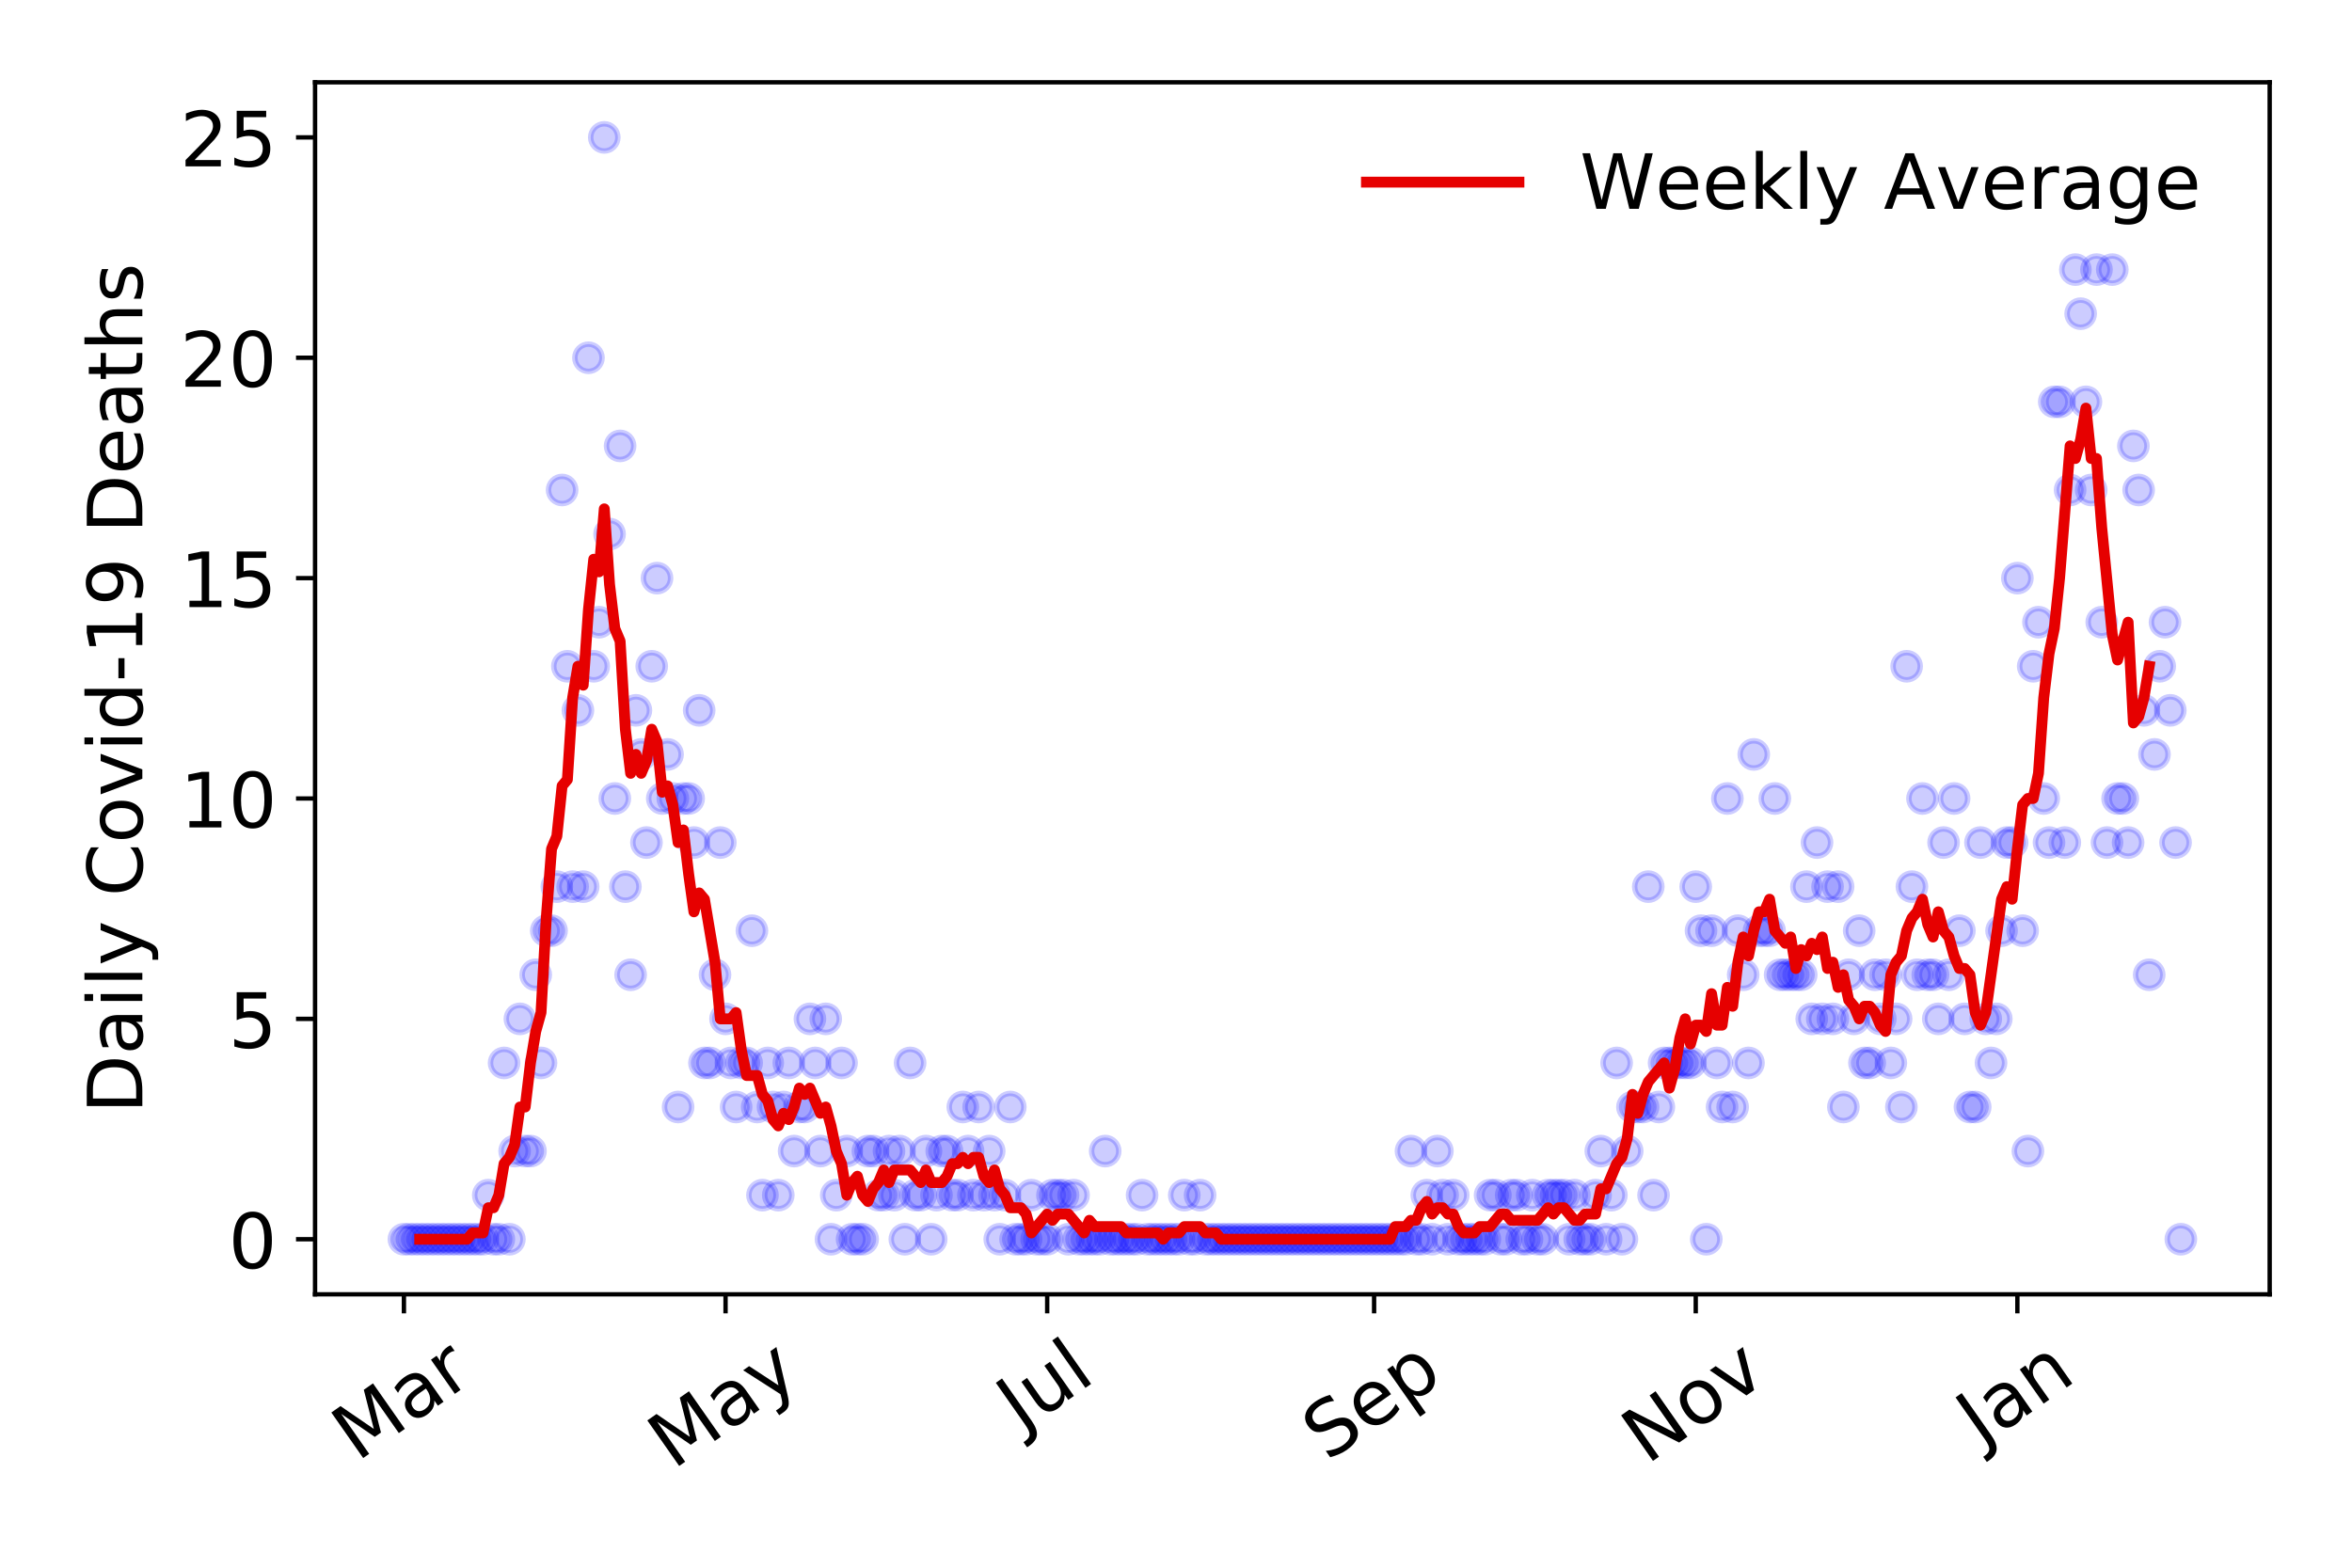 <?xml version="1.0" encoding="utf-8" standalone="no"?>
<!DOCTYPE svg PUBLIC "-//W3C//DTD SVG 1.1//EN"
  "http://www.w3.org/Graphics/SVG/1.1/DTD/svg11.dtd">
<!-- Created with matplotlib (https://matplotlib.org/) -->
<svg height="288pt" version="1.1" viewBox="0 0 432 288" width="432pt" xmlns="http://www.w3.org/2000/svg" xmlns:xlink="http://www.w3.org/1999/xlink">
 <defs>
  <style type="text/css">
*{stroke-linecap:butt;stroke-linejoin:round;}
  </style>
 </defs>
 <g id="figure_1">
  <g id="patch_1">
   <path d="M 0 288 
L 432 288 
L 432 0 
L 0 0 
z
" style="fill:#ffffff;"/>
  </g>
  <g id="axes_1">
   <g id="patch_2">
    <path d="M 57.87 237.778 
L 416.88 237.778 
L 416.88 15.12 
L 57.87 15.12 
z
" style="fill:#ffffff;"/>
   </g>
   <g id="matplotlib.axis_1">
    <g id="xtick_1">
     <g id="line2d_1">
      <defs>
       <path d="M 0 0 
L 0 3.5 
" id="m01a05cce82" style="stroke:#000000;stroke-width:0.8;"/>
      </defs>
      <g>
       <use style="stroke:#000000;stroke-width:0.8;" x="74.189" xlink:href="#m01a05cce82" y="237.778"/>
      </g>
     </g>
     <g id="text_1">
      <!-- Mar -->
      <defs>
       <path d="M 9.812 72.906 
L 24.516 72.906 
L 43.109 23.297 
L 61.812 72.906 
L 76.516 72.906 
L 76.516 0 
L 66.891 0 
L 66.891 64.016 
L 48.094 14.016 
L 38.188 14.016 
L 19.391 64.016 
L 19.391 0 
L 9.812 0 
z
" id="DejaVuSans-77"/>
       <path d="M 34.281 27.484 
Q 23.391 27.484 19.188 25 
Q 14.984 22.516 14.984 16.5 
Q 14.984 11.719 18.141 8.906 
Q 21.297 6.109 26.703 6.109 
Q 34.188 6.109 38.703 11.406 
Q 43.219 16.703 43.219 25.484 
L 43.219 27.484 
z
M 52.203 31.203 
L 52.203 0 
L 43.219 0 
L 43.219 8.297 
Q 40.141 3.328 35.547 0.953 
Q 30.953 -1.422 24.312 -1.422 
Q 15.922 -1.422 10.953 3.297 
Q 6 8.016 6 15.922 
Q 6 25.141 12.172 29.828 
Q 18.359 34.516 30.609 34.516 
L 43.219 34.516 
L 43.219 35.406 
Q 43.219 41.609 39.141 45 
Q 35.062 48.391 27.688 48.391 
Q 23 48.391 18.547 47.266 
Q 14.109 46.141 10.016 43.891 
L 10.016 52.203 
Q 14.938 54.109 19.578 55.047 
Q 24.219 56 28.609 56 
Q 40.484 56 46.344 49.844 
Q 52.203 43.703 52.203 31.203 
z
" id="DejaVuSans-97"/>
       <path d="M 41.109 46.297 
Q 39.594 47.172 37.812 47.578 
Q 36.031 48 33.891 48 
Q 26.266 48 22.188 43.047 
Q 18.109 38.094 18.109 28.812 
L 18.109 0 
L 9.078 0 
L 9.078 54.688 
L 18.109 54.688 
L 18.109 46.188 
Q 20.953 51.172 25.484 53.578 
Q 30.031 56 36.531 56 
Q 37.453 56 38.578 55.875 
Q 39.703 55.766 41.062 55.516 
z
" id="DejaVuSans-114"/>
      </defs>
      <g transform="translate(65.586 268.643)rotate(-35)scale(0.14 -0.14)">
       <use xlink:href="#DejaVuSans-77"/>
       <use x="86.279" xlink:href="#DejaVuSans-97"/>
       <use x="147.559" xlink:href="#DejaVuSans-114"/>
      </g>
     </g>
    </g>
    <g id="xtick_2">
     <g id="line2d_2">
      <g>
       <use style="stroke:#000000;stroke-width:0.8;" x="133.265" xlink:href="#m01a05cce82" y="237.778"/>
      </g>
     </g>
     <g id="text_2">
      <!-- May -->
      <defs>
       <path d="M 32.172 -5.078 
Q 28.375 -14.844 24.75 -17.812 
Q 21.141 -20.797 15.094 -20.797 
L 7.906 -20.797 
L 7.906 -13.281 
L 13.188 -13.281 
Q 16.891 -13.281 18.938 -11.516 
Q 21 -9.766 23.484 -3.219 
L 25.094 0.875 
L 2.984 54.688 
L 12.5 54.688 
L 29.594 11.922 
L 46.688 54.688 
L 56.203 54.688 
z
" id="DejaVuSans-121"/>
      </defs>
      <g transform="translate(123.626 270.094)rotate(-35)scale(0.14 -0.14)">
       <use xlink:href="#DejaVuSans-77"/>
       <use x="86.279" xlink:href="#DejaVuSans-97"/>
       <use x="147.559" xlink:href="#DejaVuSans-121"/>
      </g>
     </g>
    </g>
    <g id="xtick_3">
     <g id="line2d_3">
      <g>
       <use style="stroke:#000000;stroke-width:0.8;" x="192.341" xlink:href="#m01a05cce82" y="237.778"/>
      </g>
     </g>
     <g id="text_3">
      <!-- Jul -->
      <defs>
       <path d="M 9.812 72.906 
L 19.672 72.906 
L 19.672 5.078 
Q 19.672 -8.109 14.672 -14.062 
Q 9.672 -20.016 -1.422 -20.016 
L -5.172 -20.016 
L -5.172 -11.719 
L -2.094 -11.719 
Q 4.438 -11.719 7.125 -8.047 
Q 9.812 -4.391 9.812 5.078 
z
" id="DejaVuSans-74"/>
       <path d="M 8.5 21.578 
L 8.5 54.688 
L 17.484 54.688 
L 17.484 21.922 
Q 17.484 14.156 20.5 10.266 
Q 23.531 6.391 29.594 6.391 
Q 36.859 6.391 41.078 11.031 
Q 45.312 15.672 45.312 23.688 
L 45.312 54.688 
L 54.297 54.688 
L 54.297 0 
L 45.312 0 
L 45.312 8.406 
Q 42.047 3.422 37.719 1 
Q 33.406 -1.422 27.688 -1.422 
Q 18.266 -1.422 13.375 4.438 
Q 8.5 10.297 8.5 21.578 
z
M 31.109 56 
z
" id="DejaVuSans-117"/>
       <path d="M 9.422 75.984 
L 18.406 75.984 
L 18.406 0 
L 9.422 0 
z
" id="DejaVuSans-108"/>
      </defs>
      <g transform="translate(187.639 263.181)rotate(-35)scale(0.14 -0.14)">
       <use xlink:href="#DejaVuSans-74"/>
       <use x="29.492" xlink:href="#DejaVuSans-117"/>
       <use x="92.871" xlink:href="#DejaVuSans-108"/>
      </g>
     </g>
    </g>
    <g id="xtick_4">
     <g id="line2d_4">
      <g>
       <use style="stroke:#000000;stroke-width:0.8;" x="252.386" xlink:href="#m01a05cce82" y="237.778"/>
      </g>
     </g>
     <g id="text_4">
      <!-- Sep -->
      <defs>
       <path d="M 53.516 70.516 
L 53.516 60.891 
Q 47.906 63.578 42.922 64.891 
Q 37.938 66.219 33.297 66.219 
Q 25.25 66.219 20.875 63.094 
Q 16.5 59.969 16.5 54.203 
Q 16.5 49.359 19.406 46.891 
Q 22.312 44.438 30.422 42.922 
L 36.375 41.703 
Q 47.406 39.594 52.656 34.297 
Q 57.906 29 57.906 20.125 
Q 57.906 9.516 50.797 4.047 
Q 43.703 -1.422 29.984 -1.422 
Q 24.812 -1.422 18.969 -0.25 
Q 13.141 0.922 6.891 3.219 
L 6.891 13.375 
Q 12.891 10.016 18.656 8.297 
Q 24.422 6.594 29.984 6.594 
Q 38.422 6.594 43.016 9.906 
Q 47.609 13.234 47.609 19.391 
Q 47.609 24.75 44.312 27.781 
Q 41.016 30.812 33.5 32.328 
L 27.484 33.5 
Q 16.453 35.688 11.516 40.375 
Q 6.594 45.062 6.594 53.422 
Q 6.594 63.094 13.406 68.656 
Q 20.219 74.219 32.172 74.219 
Q 37.312 74.219 42.625 73.281 
Q 47.953 72.359 53.516 70.516 
z
" id="DejaVuSans-83"/>
       <path d="M 56.203 29.594 
L 56.203 25.203 
L 14.891 25.203 
Q 15.484 15.922 20.484 11.062 
Q 25.484 6.203 34.422 6.203 
Q 39.594 6.203 44.453 7.469 
Q 49.312 8.734 54.109 11.281 
L 54.109 2.781 
Q 49.266 0.734 44.188 -0.344 
Q 39.109 -1.422 33.891 -1.422 
Q 20.797 -1.422 13.156 6.188 
Q 5.516 13.812 5.516 26.812 
Q 5.516 40.234 12.766 48.109 
Q 20.016 56 32.328 56 
Q 43.359 56 49.781 48.891 
Q 56.203 41.797 56.203 29.594 
z
M 47.219 32.234 
Q 47.125 39.594 43.094 43.984 
Q 39.062 48.391 32.422 48.391 
Q 24.906 48.391 20.391 44.141 
Q 15.875 39.891 15.188 32.172 
z
" id="DejaVuSans-101"/>
       <path d="M 18.109 8.203 
L 18.109 -20.797 
L 9.078 -20.797 
L 9.078 54.688 
L 18.109 54.688 
L 18.109 46.391 
Q 20.953 51.266 25.266 53.625 
Q 29.594 56 35.594 56 
Q 45.562 56 51.781 48.094 
Q 58.016 40.188 58.016 27.297 
Q 58.016 14.406 51.781 6.484 
Q 45.562 -1.422 35.594 -1.422 
Q 29.594 -1.422 25.266 0.953 
Q 20.953 3.328 18.109 8.203 
z
M 48.688 27.297 
Q 48.688 37.203 44.609 42.844 
Q 40.531 48.484 33.406 48.484 
Q 26.266 48.484 22.188 42.844 
Q 18.109 37.203 18.109 27.297 
Q 18.109 17.391 22.188 11.75 
Q 26.266 6.109 33.406 6.109 
Q 40.531 6.109 44.609 11.75 
Q 48.688 17.391 48.688 27.297 
z
" id="DejaVuSans-112"/>
      </defs>
      <g transform="translate(243.793 268.629)rotate(-35)scale(0.14 -0.14)">
       <use xlink:href="#DejaVuSans-83"/>
       <use x="63.477" xlink:href="#DejaVuSans-101"/>
       <use x="125" xlink:href="#DejaVuSans-112"/>
      </g>
     </g>
    </g>
    <g id="xtick_5">
     <g id="line2d_5">
      <g>
       <use style="stroke:#000000;stroke-width:0.8;" x="311.463" xlink:href="#m01a05cce82" y="237.778"/>
      </g>
     </g>
     <g id="text_5">
      <!-- Nov -->
      <defs>
       <path d="M 9.812 72.906 
L 23.094 72.906 
L 55.422 11.922 
L 55.422 72.906 
L 64.984 72.906 
L 64.984 0 
L 51.703 0 
L 19.391 60.984 
L 19.391 0 
L 9.812 0 
z
" id="DejaVuSans-78"/>
       <path d="M 30.609 48.391 
Q 23.391 48.391 19.188 42.75 
Q 14.984 37.109 14.984 27.297 
Q 14.984 17.484 19.156 11.844 
Q 23.344 6.203 30.609 6.203 
Q 37.797 6.203 41.984 11.859 
Q 46.188 17.531 46.188 27.297 
Q 46.188 37.016 41.984 42.703 
Q 37.797 48.391 30.609 48.391 
z
M 30.609 56 
Q 42.328 56 49.016 48.375 
Q 55.719 40.766 55.719 27.297 
Q 55.719 13.875 49.016 6.219 
Q 42.328 -1.422 30.609 -1.422 
Q 18.844 -1.422 12.172 6.219 
Q 5.516 13.875 5.516 27.297 
Q 5.516 40.766 12.172 48.375 
Q 18.844 56 30.609 56 
z
" id="DejaVuSans-111"/>
       <path d="M 2.984 54.688 
L 12.5 54.688 
L 29.594 8.797 
L 46.688 54.688 
L 56.203 54.688 
L 35.688 0 
L 23.484 0 
z
" id="DejaVuSans-118"/>
      </defs>
      <g transform="translate(302.486 269.166)rotate(-35)scale(0.14 -0.14)">
       <use xlink:href="#DejaVuSans-78"/>
       <use x="74.805" xlink:href="#DejaVuSans-111"/>
       <use x="135.986" xlink:href="#DejaVuSans-118"/>
      </g>
     </g>
    </g>
    <g id="xtick_6">
     <g id="line2d_6">
      <g>
       <use style="stroke:#000000;stroke-width:0.8;" x="370.539" xlink:href="#m01a05cce82" y="237.778"/>
      </g>
     </g>
     <g id="text_6">
      <!-- Jan -->
      <defs>
       <path d="M 54.891 33.016 
L 54.891 0 
L 45.906 0 
L 45.906 32.719 
Q 45.906 40.484 42.875 44.328 
Q 39.844 48.188 33.797 48.188 
Q 26.516 48.188 22.312 43.547 
Q 18.109 38.922 18.109 30.906 
L 18.109 0 
L 9.078 0 
L 9.078 54.688 
L 18.109 54.688 
L 18.109 46.188 
Q 21.344 51.125 25.703 53.562 
Q 30.078 56 35.797 56 
Q 45.219 56 50.047 50.172 
Q 54.891 44.344 54.891 33.016 
z
" id="DejaVuSans-110"/>
      </defs>
      <g transform="translate(363.915 265.871)rotate(-35)scale(0.14 -0.14)">
       <use xlink:href="#DejaVuSans-74"/>
       <use x="29.492" xlink:href="#DejaVuSans-97"/>
       <use x="90.771" xlink:href="#DejaVuSans-110"/>
      </g>
     </g>
    </g>
   </g>
   <g id="matplotlib.axis_2">
    <g id="ytick_1">
     <g id="line2d_7">
      <defs>
       <path d="M 0 0 
L -3.5 0 
" id="m48dcc7b653" style="stroke:#000000;stroke-width:0.8;"/>
      </defs>
      <g>
       <use style="stroke:#000000;stroke-width:0.8;" x="57.87" xlink:href="#m48dcc7b653" y="227.657"/>
      </g>
     </g>
     <g id="text_7">
      <!-- 0 -->
      <defs>
       <path d="M 31.781 66.406 
Q 24.172 66.406 20.328 58.906 
Q 16.5 51.422 16.5 36.375 
Q 16.5 21.391 20.328 13.891 
Q 24.172 6.391 31.781 6.391 
Q 39.453 6.391 43.281 13.891 
Q 47.125 21.391 47.125 36.375 
Q 47.125 51.422 43.281 58.906 
Q 39.453 66.406 31.781 66.406 
z
M 31.781 74.219 
Q 44.047 74.219 50.516 64.516 
Q 56.984 54.828 56.984 36.375 
Q 56.984 17.969 50.516 8.266 
Q 44.047 -1.422 31.781 -1.422 
Q 19.531 -1.422 13.062 8.266 
Q 6.594 17.969 6.594 36.375 
Q 6.594 54.828 13.062 64.516 
Q 19.531 74.219 31.781 74.219 
z
" id="DejaVuSans-48"/>
      </defs>
      <g transform="translate(41.962 232.976)scale(0.14 -0.14)">
       <use xlink:href="#DejaVuSans-48"/>
      </g>
     </g>
    </g>
    <g id="ytick_2">
     <g id="line2d_8">
      <g>
       <use style="stroke:#000000;stroke-width:0.8;" x="57.87" xlink:href="#m48dcc7b653" y="187.174"/>
      </g>
     </g>
     <g id="text_8">
      <!-- 5 -->
      <defs>
       <path d="M 10.797 72.906 
L 49.516 72.906 
L 49.516 64.594 
L 19.828 64.594 
L 19.828 46.734 
Q 21.969 47.469 24.109 47.828 
Q 26.266 48.188 28.422 48.188 
Q 40.625 48.188 47.75 41.5 
Q 54.891 34.812 54.891 23.391 
Q 54.891 11.625 47.562 5.094 
Q 40.234 -1.422 26.906 -1.422 
Q 22.312 -1.422 17.547 -0.641 
Q 12.797 0.141 7.719 1.703 
L 7.719 11.625 
Q 12.109 9.234 16.797 8.062 
Q 21.484 6.891 26.703 6.891 
Q 35.156 6.891 40.078 11.328 
Q 45.016 15.766 45.016 23.391 
Q 45.016 31 40.078 35.438 
Q 35.156 39.891 26.703 39.891 
Q 22.75 39.891 18.812 39.016 
Q 14.891 38.141 10.797 36.281 
z
" id="DejaVuSans-53"/>
      </defs>
      <g transform="translate(41.962 192.493)scale(0.14 -0.14)">
       <use xlink:href="#DejaVuSans-53"/>
      </g>
     </g>
    </g>
    <g id="ytick_3">
     <g id="line2d_9">
      <g>
       <use style="stroke:#000000;stroke-width:0.8;" x="57.87" xlink:href="#m48dcc7b653" y="146.691"/>
      </g>
     </g>
     <g id="text_9">
      <!-- 10 -->
      <defs>
       <path d="M 12.406 8.297 
L 28.516 8.297 
L 28.516 63.922 
L 10.984 60.406 
L 10.984 69.391 
L 28.422 72.906 
L 38.281 72.906 
L 38.281 8.297 
L 54.391 8.297 
L 54.391 0 
L 12.406 0 
z
" id="DejaVuSans-49"/>
      </defs>
      <g transform="translate(33.055 152.01)scale(0.14 -0.14)">
       <use xlink:href="#DejaVuSans-49"/>
       <use x="63.623" xlink:href="#DejaVuSans-48"/>
      </g>
     </g>
    </g>
    <g id="ytick_4">
     <g id="line2d_10">
      <g>
       <use style="stroke:#000000;stroke-width:0.8;" x="57.87" xlink:href="#m48dcc7b653" y="106.207"/>
      </g>
     </g>
     <g id="text_10">
      <!-- 15 -->
      <g transform="translate(33.055 111.526)scale(0.14 -0.14)">
       <use xlink:href="#DejaVuSans-49"/>
       <use x="63.623" xlink:href="#DejaVuSans-53"/>
      </g>
     </g>
    </g>
    <g id="ytick_5">
     <g id="line2d_11">
      <g>
       <use style="stroke:#000000;stroke-width:0.8;" x="57.87" xlink:href="#m48dcc7b653" y="65.724"/>
      </g>
     </g>
     <g id="text_11">
      <!-- 20 -->
      <defs>
       <path d="M 19.188 8.297 
L 53.609 8.297 
L 53.609 0 
L 7.328 0 
L 7.328 8.297 
Q 12.938 14.109 22.625 23.891 
Q 32.328 33.688 34.812 36.531 
Q 39.547 41.844 41.422 45.531 
Q 43.312 49.219 43.312 52.781 
Q 43.312 58.594 39.234 62.25 
Q 35.156 65.922 28.609 65.922 
Q 23.969 65.922 18.812 64.312 
Q 13.672 62.703 7.812 59.422 
L 7.812 69.391 
Q 13.766 71.781 18.938 73 
Q 24.125 74.219 28.422 74.219 
Q 39.75 74.219 46.484 68.547 
Q 53.219 62.891 53.219 53.422 
Q 53.219 48.922 51.531 44.891 
Q 49.859 40.875 45.406 35.406 
Q 44.188 33.984 37.641 27.219 
Q 31.109 20.453 19.188 8.297 
z
" id="DejaVuSans-50"/>
      </defs>
      <g transform="translate(33.055 71.043)scale(0.14 -0.14)">
       <use xlink:href="#DejaVuSans-50"/>
       <use x="63.623" xlink:href="#DejaVuSans-48"/>
      </g>
     </g>
    </g>
    <g id="ytick_6">
     <g id="line2d_12">
      <g>
       <use style="stroke:#000000;stroke-width:0.8;" x="57.87" xlink:href="#m48dcc7b653" y="25.241"/>
      </g>
     </g>
     <g id="text_12">
      <!-- 25 -->
      <g transform="translate(33.055 30.56)scale(0.14 -0.14)">
       <use xlink:href="#DejaVuSans-50"/>
       <use x="63.623" xlink:href="#DejaVuSans-53"/>
      </g>
     </g>
    </g>
    <g id="text_13">
     <!-- Daily Covid-19 Deaths -->
     <defs>
      <path d="M 19.672 64.797 
L 19.672 8.109 
L 31.594 8.109 
Q 46.688 8.109 53.688 14.938 
Q 60.688 21.781 60.688 36.531 
Q 60.688 51.172 53.688 57.984 
Q 46.688 64.797 31.594 64.797 
z
M 9.812 72.906 
L 30.078 72.906 
Q 51.266 72.906 61.172 64.094 
Q 71.094 55.281 71.094 36.531 
Q 71.094 17.672 61.125 8.828 
Q 51.172 0 30.078 0 
L 9.812 0 
z
" id="DejaVuSans-68"/>
      <path d="M 9.422 54.688 
L 18.406 54.688 
L 18.406 0 
L 9.422 0 
z
M 9.422 75.984 
L 18.406 75.984 
L 18.406 64.594 
L 9.422 64.594 
z
" id="DejaVuSans-105"/>
      <path id="DejaVuSans-32"/>
      <path d="M 64.406 67.281 
L 64.406 56.891 
Q 59.422 61.531 53.781 63.812 
Q 48.141 66.109 41.797 66.109 
Q 29.297 66.109 22.656 58.469 
Q 16.016 50.828 16.016 36.375 
Q 16.016 21.969 22.656 14.328 
Q 29.297 6.688 41.797 6.688 
Q 48.141 6.688 53.781 8.984 
Q 59.422 11.281 64.406 15.922 
L 64.406 5.609 
Q 59.234 2.094 53.438 0.328 
Q 47.656 -1.422 41.219 -1.422 
Q 24.656 -1.422 15.125 8.703 
Q 5.609 18.844 5.609 36.375 
Q 5.609 53.953 15.125 64.078 
Q 24.656 74.219 41.219 74.219 
Q 47.75 74.219 53.531 72.484 
Q 59.328 70.75 64.406 67.281 
z
" id="DejaVuSans-67"/>
      <path d="M 45.406 46.391 
L 45.406 75.984 
L 54.391 75.984 
L 54.391 0 
L 45.406 0 
L 45.406 8.203 
Q 42.578 3.328 38.25 0.953 
Q 33.938 -1.422 27.875 -1.422 
Q 17.969 -1.422 11.734 6.484 
Q 5.516 14.406 5.516 27.297 
Q 5.516 40.188 11.734 48.094 
Q 17.969 56 27.875 56 
Q 33.938 56 38.25 53.625 
Q 42.578 51.266 45.406 46.391 
z
M 14.797 27.297 
Q 14.797 17.391 18.875 11.75 
Q 22.953 6.109 30.078 6.109 
Q 37.203 6.109 41.297 11.75 
Q 45.406 17.391 45.406 27.297 
Q 45.406 37.203 41.297 42.844 
Q 37.203 48.484 30.078 48.484 
Q 22.953 48.484 18.875 42.844 
Q 14.797 37.203 14.797 27.297 
z
" id="DejaVuSans-100"/>
      <path d="M 4.891 31.391 
L 31.203 31.391 
L 31.203 23.391 
L 4.891 23.391 
z
" id="DejaVuSans-45"/>
      <path d="M 10.984 1.516 
L 10.984 10.5 
Q 14.703 8.734 18.5 7.812 
Q 22.312 6.891 25.984 6.891 
Q 35.75 6.891 40.891 13.453 
Q 46.047 20.016 46.781 33.406 
Q 43.953 29.203 39.594 26.953 
Q 35.25 24.703 29.984 24.703 
Q 19.047 24.703 12.672 31.312 
Q 6.297 37.938 6.297 49.422 
Q 6.297 60.641 12.938 67.422 
Q 19.578 74.219 30.609 74.219 
Q 43.266 74.219 49.922 64.516 
Q 56.594 54.828 56.594 36.375 
Q 56.594 19.141 48.406 8.859 
Q 40.234 -1.422 26.422 -1.422 
Q 22.703 -1.422 18.891 -0.688 
Q 15.094 0.047 10.984 1.516 
z
M 30.609 32.422 
Q 37.25 32.422 41.125 36.953 
Q 45.016 41.5 45.016 49.422 
Q 45.016 57.281 41.125 61.844 
Q 37.25 66.406 30.609 66.406 
Q 23.969 66.406 20.094 61.844 
Q 16.219 57.281 16.219 49.422 
Q 16.219 41.5 20.094 36.953 
Q 23.969 32.422 30.609 32.422 
z
" id="DejaVuSans-57"/>
      <path d="M 18.312 70.219 
L 18.312 54.688 
L 36.812 54.688 
L 36.812 47.703 
L 18.312 47.703 
L 18.312 18.016 
Q 18.312 11.328 20.141 9.422 
Q 21.969 7.516 27.594 7.516 
L 36.812 7.516 
L 36.812 0 
L 27.594 0 
Q 17.188 0 13.234 3.875 
Q 9.281 7.766 9.281 18.016 
L 9.281 47.703 
L 2.688 47.703 
L 2.688 54.688 
L 9.281 54.688 
L 9.281 70.219 
z
" id="DejaVuSans-116"/>
      <path d="M 54.891 33.016 
L 54.891 0 
L 45.906 0 
L 45.906 32.719 
Q 45.906 40.484 42.875 44.328 
Q 39.844 48.188 33.797 48.188 
Q 26.516 48.188 22.312 43.547 
Q 18.109 38.922 18.109 30.906 
L 18.109 0 
L 9.078 0 
L 9.078 75.984 
L 18.109 75.984 
L 18.109 46.188 
Q 21.344 51.125 25.703 53.562 
Q 30.078 56 35.797 56 
Q 45.219 56 50.047 50.172 
Q 54.891 44.344 54.891 33.016 
z
" id="DejaVuSans-104"/>
      <path d="M 44.281 53.078 
L 44.281 44.578 
Q 40.484 46.531 36.375 47.5 
Q 32.281 48.484 27.875 48.484 
Q 21.188 48.484 17.844 46.438 
Q 14.5 44.391 14.5 40.281 
Q 14.5 37.156 16.891 35.375 
Q 19.281 33.594 26.516 31.984 
L 29.594 31.297 
Q 39.156 29.25 43.188 25.516 
Q 47.219 21.781 47.219 15.094 
Q 47.219 7.469 41.188 3.016 
Q 35.156 -1.422 24.609 -1.422 
Q 20.219 -1.422 15.453 -0.562 
Q 10.688 0.297 5.422 2 
L 5.422 11.281 
Q 10.406 8.688 15.234 7.391 
Q 20.062 6.109 24.812 6.109 
Q 31.156 6.109 34.562 8.281 
Q 37.984 10.453 37.984 14.406 
Q 37.984 18.062 35.516 20.016 
Q 33.062 21.969 24.703 23.781 
L 21.578 24.516 
Q 13.234 26.266 9.516 29.906 
Q 5.812 33.547 5.812 39.891 
Q 5.812 47.609 11.281 51.797 
Q 16.75 56 26.812 56 
Q 31.781 56 36.172 55.266 
Q 40.578 54.547 44.281 53.078 
z
" id="DejaVuSans-115"/>
     </defs>
     <g transform="translate(26.143 204.56)rotate(-90)scale(0.14 -0.14)">
      <use xlink:href="#DejaVuSans-68"/>
      <use x="77.002" xlink:href="#DejaVuSans-97"/>
      <use x="138.281" xlink:href="#DejaVuSans-105"/>
      <use x="166.064" xlink:href="#DejaVuSans-108"/>
      <use x="193.848" xlink:href="#DejaVuSans-121"/>
      <use x="253.027" xlink:href="#DejaVuSans-32"/>
      <use x="284.814" xlink:href="#DejaVuSans-67"/>
      <use x="354.639" xlink:href="#DejaVuSans-111"/>
      <use x="415.82" xlink:href="#DejaVuSans-118"/>
      <use x="475" xlink:href="#DejaVuSans-105"/>
      <use x="502.783" xlink:href="#DejaVuSans-100"/>
      <use x="566.26" xlink:href="#DejaVuSans-45"/>
      <use x="602.344" xlink:href="#DejaVuSans-49"/>
      <use x="665.967" xlink:href="#DejaVuSans-57"/>
      <use x="729.59" xlink:href="#DejaVuSans-32"/>
      <use x="761.377" xlink:href="#DejaVuSans-68"/>
      <use x="838.379" xlink:href="#DejaVuSans-101"/>
      <use x="899.902" xlink:href="#DejaVuSans-97"/>
      <use x="961.182" xlink:href="#DejaVuSans-116"/>
      <use x="1000.391" xlink:href="#DejaVuSans-104"/>
      <use x="1063.77" xlink:href="#DejaVuSans-115"/>
     </g>
    </g>
   </g>
   <g id="line2d_13">
    <defs>
     <path d="M 0 2.5 
C 0.663 2.5 1.299 2.237 1.768 1.768 
C 2.237 1.299 2.5 0.663 2.5 0 
C 2.5 -0.663 2.237 -1.299 1.768 -1.768 
C 1.299 -2.237 0.663 -2.5 0 -2.5 
C -0.663 -2.5 -1.299 -2.237 -1.768 -1.768 
C -2.237 -1.299 -2.5 -0.663 -2.5 0 
C -2.5 0.663 -2.237 1.299 -1.768 1.768 
C -1.299 2.237 -0.663 2.5 0 2.5 
z
" id="m2fe6df1080" style="stroke:#0000ff;stroke-opacity:0.2;"/>
    </defs>
    <g clip-path="url(#p18affc81cb)">
     <use style="fill:#0000ff;fill-opacity:0.2;stroke:#0000ff;stroke-opacity:0.2;" x="74.189" xlink:href="#m2fe6df1080" y="227.657"/>
     <use style="fill:#0000ff;fill-opacity:0.2;stroke:#0000ff;stroke-opacity:0.2;" x="75.157" xlink:href="#m2fe6df1080" y="227.657"/>
     <use style="fill:#0000ff;fill-opacity:0.2;stroke:#0000ff;stroke-opacity:0.2;" x="76.126" xlink:href="#m2fe6df1080" y="227.657"/>
     <use style="fill:#0000ff;fill-opacity:0.2;stroke:#0000ff;stroke-opacity:0.2;" x="77.094" xlink:href="#m2fe6df1080" y="227.657"/>
     <use style="fill:#0000ff;fill-opacity:0.2;stroke:#0000ff;stroke-opacity:0.2;" x="78.062" xlink:href="#m2fe6df1080" y="227.657"/>
     <use style="fill:#0000ff;fill-opacity:0.2;stroke:#0000ff;stroke-opacity:0.2;" x="79.031" xlink:href="#m2fe6df1080" y="227.657"/>
     <use style="fill:#0000ff;fill-opacity:0.2;stroke:#0000ff;stroke-opacity:0.2;" x="79.999" xlink:href="#m2fe6df1080" y="227.657"/>
     <use style="fill:#0000ff;fill-opacity:0.2;stroke:#0000ff;stroke-opacity:0.2;" x="80.968" xlink:href="#m2fe6df1080" y="227.657"/>
     <use style="fill:#0000ff;fill-opacity:0.2;stroke:#0000ff;stroke-opacity:0.2;" x="81.936" xlink:href="#m2fe6df1080" y="227.657"/>
     <use style="fill:#0000ff;fill-opacity:0.2;stroke:#0000ff;stroke-opacity:0.2;" x="82.905" xlink:href="#m2fe6df1080" y="227.657"/>
     <use style="fill:#0000ff;fill-opacity:0.2;stroke:#0000ff;stroke-opacity:0.2;" x="83.873" xlink:href="#m2fe6df1080" y="227.657"/>
     <use style="fill:#0000ff;fill-opacity:0.2;stroke:#0000ff;stroke-opacity:0.2;" x="84.842" xlink:href="#m2fe6df1080" y="227.657"/>
     <use style="fill:#0000ff;fill-opacity:0.2;stroke:#0000ff;stroke-opacity:0.2;" x="85.81" xlink:href="#m2fe6df1080" y="227.657"/>
     <use style="fill:#0000ff;fill-opacity:0.2;stroke:#0000ff;stroke-opacity:0.2;" x="86.779" xlink:href="#m2fe6df1080" y="227.657"/>
     <use style="fill:#0000ff;fill-opacity:0.2;stroke:#0000ff;stroke-opacity:0.2;" x="87.747" xlink:href="#m2fe6df1080" y="227.657"/>
     <use style="fill:#0000ff;fill-opacity:0.2;stroke:#0000ff;stroke-opacity:0.2;" x="88.716" xlink:href="#m2fe6df1080" y="227.657"/>
     <use style="fill:#0000ff;fill-opacity:0.2;stroke:#0000ff;stroke-opacity:0.2;" x="89.684" xlink:href="#m2fe6df1080" y="219.561"/>
     <use style="fill:#0000ff;fill-opacity:0.2;stroke:#0000ff;stroke-opacity:0.2;" x="90.653" xlink:href="#m2fe6df1080" y="227.657"/>
     <use style="fill:#0000ff;fill-opacity:0.2;stroke:#0000ff;stroke-opacity:0.2;" x="91.621" xlink:href="#m2fe6df1080" y="227.657"/>
     <use style="fill:#0000ff;fill-opacity:0.2;stroke:#0000ff;stroke-opacity:0.2;" x="92.589" xlink:href="#m2fe6df1080" y="195.271"/>
     <use style="fill:#0000ff;fill-opacity:0.2;stroke:#0000ff;stroke-opacity:0.2;" x="93.558" xlink:href="#m2fe6df1080" y="227.657"/>
     <use style="fill:#0000ff;fill-opacity:0.2;stroke:#0000ff;stroke-opacity:0.2;" x="94.526" xlink:href="#m2fe6df1080" y="211.464"/>
     <use style="fill:#0000ff;fill-opacity:0.2;stroke:#0000ff;stroke-opacity:0.2;" x="95.495" xlink:href="#m2fe6df1080" y="187.174"/>
     <use style="fill:#0000ff;fill-opacity:0.2;stroke:#0000ff;stroke-opacity:0.2;" x="96.463" xlink:href="#m2fe6df1080" y="211.464"/>
     <use style="fill:#0000ff;fill-opacity:0.2;stroke:#0000ff;stroke-opacity:0.2;" x="97.432" xlink:href="#m2fe6df1080" y="211.464"/>
     <use style="fill:#0000ff;fill-opacity:0.2;stroke:#0000ff;stroke-opacity:0.2;" x="98.4" xlink:href="#m2fe6df1080" y="179.077"/>
     <use style="fill:#0000ff;fill-opacity:0.2;stroke:#0000ff;stroke-opacity:0.2;" x="99.369" xlink:href="#m2fe6df1080" y="195.271"/>
     <use style="fill:#0000ff;fill-opacity:0.2;stroke:#0000ff;stroke-opacity:0.2;" x="100.337" xlink:href="#m2fe6df1080" y="170.981"/>
     <use style="fill:#0000ff;fill-opacity:0.2;stroke:#0000ff;stroke-opacity:0.2;" x="101.306" xlink:href="#m2fe6df1080" y="170.981"/>
     <use style="fill:#0000ff;fill-opacity:0.2;stroke:#0000ff;stroke-opacity:0.2;" x="102.274" xlink:href="#m2fe6df1080" y="162.884"/>
     <use style="fill:#0000ff;fill-opacity:0.2;stroke:#0000ff;stroke-opacity:0.2;" x="103.243" xlink:href="#m2fe6df1080" y="90.014"/>
     <use style="fill:#0000ff;fill-opacity:0.2;stroke:#0000ff;stroke-opacity:0.2;" x="104.211" xlink:href="#m2fe6df1080" y="122.401"/>
     <use style="fill:#0000ff;fill-opacity:0.2;stroke:#0000ff;stroke-opacity:0.2;" x="105.18" xlink:href="#m2fe6df1080" y="162.884"/>
     <use style="fill:#0000ff;fill-opacity:0.2;stroke:#0000ff;stroke-opacity:0.2;" x="106.148" xlink:href="#m2fe6df1080" y="130.497"/>
     <use style="fill:#0000ff;fill-opacity:0.2;stroke:#0000ff;stroke-opacity:0.2;" x="107.116" xlink:href="#m2fe6df1080" y="162.884"/>
     <use style="fill:#0000ff;fill-opacity:0.2;stroke:#0000ff;stroke-opacity:0.2;" x="108.085" xlink:href="#m2fe6df1080" y="65.724"/>
     <use style="fill:#0000ff;fill-opacity:0.2;stroke:#0000ff;stroke-opacity:0.2;" x="109.053" xlink:href="#m2fe6df1080" y="122.401"/>
     <use style="fill:#0000ff;fill-opacity:0.2;stroke:#0000ff;stroke-opacity:0.2;" x="110.022" xlink:href="#m2fe6df1080" y="114.304"/>
     <use style="fill:#0000ff;fill-opacity:0.2;stroke:#0000ff;stroke-opacity:0.2;" x="110.99" xlink:href="#m2fe6df1080" y="25.241"/>
     <use style="fill:#0000ff;fill-opacity:0.2;stroke:#0000ff;stroke-opacity:0.2;" x="111.959" xlink:href="#m2fe6df1080" y="98.111"/>
     <use style="fill:#0000ff;fill-opacity:0.2;stroke:#0000ff;stroke-opacity:0.2;" x="112.927" xlink:href="#m2fe6df1080" y="146.691"/>
     <use style="fill:#0000ff;fill-opacity:0.2;stroke:#0000ff;stroke-opacity:0.2;" x="113.896" xlink:href="#m2fe6df1080" y="81.917"/>
     <use style="fill:#0000ff;fill-opacity:0.2;stroke:#0000ff;stroke-opacity:0.2;" x="114.864" xlink:href="#m2fe6df1080" y="162.884"/>
     <use style="fill:#0000ff;fill-opacity:0.2;stroke:#0000ff;stroke-opacity:0.2;" x="115.833" xlink:href="#m2fe6df1080" y="179.077"/>
     <use style="fill:#0000ff;fill-opacity:0.2;stroke:#0000ff;stroke-opacity:0.2;" x="116.801" xlink:href="#m2fe6df1080" y="130.497"/>
     <use style="fill:#0000ff;fill-opacity:0.2;stroke:#0000ff;stroke-opacity:0.2;" x="117.77" xlink:href="#m2fe6df1080" y="138.594"/>
     <use style="fill:#0000ff;fill-opacity:0.2;stroke:#0000ff;stroke-opacity:0.2;" x="118.738" xlink:href="#m2fe6df1080" y="154.787"/>
     <use style="fill:#0000ff;fill-opacity:0.2;stroke:#0000ff;stroke-opacity:0.2;" x="119.706" xlink:href="#m2fe6df1080" y="122.401"/>
     <use style="fill:#0000ff;fill-opacity:0.2;stroke:#0000ff;stroke-opacity:0.2;" x="120.675" xlink:href="#m2fe6df1080" y="106.207"/>
     <use style="fill:#0000ff;fill-opacity:0.2;stroke:#0000ff;stroke-opacity:0.2;" x="121.643" xlink:href="#m2fe6df1080" y="146.691"/>
     <use style="fill:#0000ff;fill-opacity:0.2;stroke:#0000ff;stroke-opacity:0.2;" x="122.612" xlink:href="#m2fe6df1080" y="138.594"/>
     <use style="fill:#0000ff;fill-opacity:0.2;stroke:#0000ff;stroke-opacity:0.2;" x="123.58" xlink:href="#m2fe6df1080" y="146.691"/>
     <use style="fill:#0000ff;fill-opacity:0.2;stroke:#0000ff;stroke-opacity:0.2;" x="124.549" xlink:href="#m2fe6df1080" y="203.367"/>
     <use style="fill:#0000ff;fill-opacity:0.2;stroke:#0000ff;stroke-opacity:0.2;" x="125.517" xlink:href="#m2fe6df1080" y="146.691"/>
     <use style="fill:#0000ff;fill-opacity:0.2;stroke:#0000ff;stroke-opacity:0.2;" x="126.486" xlink:href="#m2fe6df1080" y="146.691"/>
     <use style="fill:#0000ff;fill-opacity:0.2;stroke:#0000ff;stroke-opacity:0.2;" x="127.454" xlink:href="#m2fe6df1080" y="154.787"/>
     <use style="fill:#0000ff;fill-opacity:0.2;stroke:#0000ff;stroke-opacity:0.2;" x="128.423" xlink:href="#m2fe6df1080" y="130.497"/>
     <use style="fill:#0000ff;fill-opacity:0.2;stroke:#0000ff;stroke-opacity:0.2;" x="129.391" xlink:href="#m2fe6df1080" y="195.271"/>
     <use style="fill:#0000ff;fill-opacity:0.2;stroke:#0000ff;stroke-opacity:0.2;" x="130.36" xlink:href="#m2fe6df1080" y="195.271"/>
     <use style="fill:#0000ff;fill-opacity:0.2;stroke:#0000ff;stroke-opacity:0.2;" x="131.328" xlink:href="#m2fe6df1080" y="179.077"/>
     <use style="fill:#0000ff;fill-opacity:0.2;stroke:#0000ff;stroke-opacity:0.2;" x="132.297" xlink:href="#m2fe6df1080" y="154.787"/>
     <use style="fill:#0000ff;fill-opacity:0.2;stroke:#0000ff;stroke-opacity:0.2;" x="133.265" xlink:href="#m2fe6df1080" y="187.174"/>
     <use style="fill:#0000ff;fill-opacity:0.2;stroke:#0000ff;stroke-opacity:0.2;" x="134.233" xlink:href="#m2fe6df1080" y="195.271"/>
     <use style="fill:#0000ff;fill-opacity:0.2;stroke:#0000ff;stroke-opacity:0.2;" x="135.202" xlink:href="#m2fe6df1080" y="203.367"/>
     <use style="fill:#0000ff;fill-opacity:0.2;stroke:#0000ff;stroke-opacity:0.2;" x="136.17" xlink:href="#m2fe6df1080" y="195.271"/>
     <use style="fill:#0000ff;fill-opacity:0.2;stroke:#0000ff;stroke-opacity:0.2;" x="137.139" xlink:href="#m2fe6df1080" y="195.271"/>
     <use style="fill:#0000ff;fill-opacity:0.2;stroke:#0000ff;stroke-opacity:0.2;" x="138.107" xlink:href="#m2fe6df1080" y="170.981"/>
     <use style="fill:#0000ff;fill-opacity:0.2;stroke:#0000ff;stroke-opacity:0.2;" x="139.076" xlink:href="#m2fe6df1080" y="203.367"/>
     <use style="fill:#0000ff;fill-opacity:0.2;stroke:#0000ff;stroke-opacity:0.2;" x="140.044" xlink:href="#m2fe6df1080" y="219.561"/>
     <use style="fill:#0000ff;fill-opacity:0.2;stroke:#0000ff;stroke-opacity:0.2;" x="141.013" xlink:href="#m2fe6df1080" y="195.271"/>
     <use style="fill:#0000ff;fill-opacity:0.2;stroke:#0000ff;stroke-opacity:0.2;" x="141.981" xlink:href="#m2fe6df1080" y="203.367"/>
     <use style="fill:#0000ff;fill-opacity:0.2;stroke:#0000ff;stroke-opacity:0.2;" x="142.95" xlink:href="#m2fe6df1080" y="219.561"/>
     <use style="fill:#0000ff;fill-opacity:0.2;stroke:#0000ff;stroke-opacity:0.2;" x="143.918" xlink:href="#m2fe6df1080" y="203.367"/>
     <use style="fill:#0000ff;fill-opacity:0.2;stroke:#0000ff;stroke-opacity:0.2;" x="144.887" xlink:href="#m2fe6df1080" y="195.271"/>
     <use style="fill:#0000ff;fill-opacity:0.2;stroke:#0000ff;stroke-opacity:0.2;" x="145.855" xlink:href="#m2fe6df1080" y="211.464"/>
     <use style="fill:#0000ff;fill-opacity:0.2;stroke:#0000ff;stroke-opacity:0.2;" x="146.824" xlink:href="#m2fe6df1080" y="203.367"/>
     <use style="fill:#0000ff;fill-opacity:0.2;stroke:#0000ff;stroke-opacity:0.2;" x="147.792" xlink:href="#m2fe6df1080" y="203.367"/>
     <use style="fill:#0000ff;fill-opacity:0.2;stroke:#0000ff;stroke-opacity:0.2;" x="148.76" xlink:href="#m2fe6df1080" y="187.174"/>
     <use style="fill:#0000ff;fill-opacity:0.2;stroke:#0000ff;stroke-opacity:0.2;" x="149.729" xlink:href="#m2fe6df1080" y="195.271"/>
     <use style="fill:#0000ff;fill-opacity:0.2;stroke:#0000ff;stroke-opacity:0.2;" x="150.697" xlink:href="#m2fe6df1080" y="211.464"/>
     <use style="fill:#0000ff;fill-opacity:0.2;stroke:#0000ff;stroke-opacity:0.2;" x="151.666" xlink:href="#m2fe6df1080" y="187.174"/>
     <use style="fill:#0000ff;fill-opacity:0.2;stroke:#0000ff;stroke-opacity:0.2;" x="152.634" xlink:href="#m2fe6df1080" y="227.657"/>
     <use style="fill:#0000ff;fill-opacity:0.2;stroke:#0000ff;stroke-opacity:0.2;" x="153.603" xlink:href="#m2fe6df1080" y="219.561"/>
     <use style="fill:#0000ff;fill-opacity:0.2;stroke:#0000ff;stroke-opacity:0.2;" x="154.571" xlink:href="#m2fe6df1080" y="195.271"/>
     <use style="fill:#0000ff;fill-opacity:0.2;stroke:#0000ff;stroke-opacity:0.2;" x="155.54" xlink:href="#m2fe6df1080" y="211.464"/>
     <use style="fill:#0000ff;fill-opacity:0.2;stroke:#0000ff;stroke-opacity:0.2;" x="156.508" xlink:href="#m2fe6df1080" y="227.657"/>
     <use style="fill:#0000ff;fill-opacity:0.2;stroke:#0000ff;stroke-opacity:0.2;" x="157.477" xlink:href="#m2fe6df1080" y="227.657"/>
     <use style="fill:#0000ff;fill-opacity:0.2;stroke:#0000ff;stroke-opacity:0.2;" x="158.445" xlink:href="#m2fe6df1080" y="227.657"/>
     <use style="fill:#0000ff;fill-opacity:0.2;stroke:#0000ff;stroke-opacity:0.2;" x="159.414" xlink:href="#m2fe6df1080" y="211.464"/>
     <use style="fill:#0000ff;fill-opacity:0.2;stroke:#0000ff;stroke-opacity:0.2;" x="160.382" xlink:href="#m2fe6df1080" y="211.464"/>
     <use style="fill:#0000ff;fill-opacity:0.2;stroke:#0000ff;stroke-opacity:0.2;" x="161.35" xlink:href="#m2fe6df1080" y="219.561"/>
     <use style="fill:#0000ff;fill-opacity:0.2;stroke:#0000ff;stroke-opacity:0.2;" x="162.319" xlink:href="#m2fe6df1080" y="219.561"/>
     <use style="fill:#0000ff;fill-opacity:0.2;stroke:#0000ff;stroke-opacity:0.2;" x="163.287" xlink:href="#m2fe6df1080" y="211.464"/>
     <use style="fill:#0000ff;fill-opacity:0.2;stroke:#0000ff;stroke-opacity:0.2;" x="164.256" xlink:href="#m2fe6df1080" y="219.561"/>
     <use style="fill:#0000ff;fill-opacity:0.2;stroke:#0000ff;stroke-opacity:0.2;" x="165.224" xlink:href="#m2fe6df1080" y="211.464"/>
     <use style="fill:#0000ff;fill-opacity:0.2;stroke:#0000ff;stroke-opacity:0.2;" x="166.193" xlink:href="#m2fe6df1080" y="227.657"/>
     <use style="fill:#0000ff;fill-opacity:0.2;stroke:#0000ff;stroke-opacity:0.2;" x="167.161" xlink:href="#m2fe6df1080" y="195.271"/>
     <use style="fill:#0000ff;fill-opacity:0.2;stroke:#0000ff;stroke-opacity:0.2;" x="168.13" xlink:href="#m2fe6df1080" y="219.561"/>
     <use style="fill:#0000ff;fill-opacity:0.2;stroke:#0000ff;stroke-opacity:0.2;" x="169.098" xlink:href="#m2fe6df1080" y="219.561"/>
     <use style="fill:#0000ff;fill-opacity:0.2;stroke:#0000ff;stroke-opacity:0.2;" x="170.067" xlink:href="#m2fe6df1080" y="211.464"/>
     <use style="fill:#0000ff;fill-opacity:0.2;stroke:#0000ff;stroke-opacity:0.2;" x="171.035" xlink:href="#m2fe6df1080" y="227.657"/>
     <use style="fill:#0000ff;fill-opacity:0.2;stroke:#0000ff;stroke-opacity:0.2;" x="172.004" xlink:href="#m2fe6df1080" y="219.561"/>
     <use style="fill:#0000ff;fill-opacity:0.2;stroke:#0000ff;stroke-opacity:0.2;" x="172.972" xlink:href="#m2fe6df1080" y="211.464"/>
     <use style="fill:#0000ff;fill-opacity:0.2;stroke:#0000ff;stroke-opacity:0.2;" x="173.941" xlink:href="#m2fe6df1080" y="211.464"/>
     <use style="fill:#0000ff;fill-opacity:0.2;stroke:#0000ff;stroke-opacity:0.2;" x="174.909" xlink:href="#m2fe6df1080" y="219.561"/>
     <use style="fill:#0000ff;fill-opacity:0.2;stroke:#0000ff;stroke-opacity:0.2;" x="175.877" xlink:href="#m2fe6df1080" y="219.561"/>
     <use style="fill:#0000ff;fill-opacity:0.2;stroke:#0000ff;stroke-opacity:0.2;" x="176.846" xlink:href="#m2fe6df1080" y="203.367"/>
     <use style="fill:#0000ff;fill-opacity:0.2;stroke:#0000ff;stroke-opacity:0.2;" x="177.814" xlink:href="#m2fe6df1080" y="211.464"/>
     <use style="fill:#0000ff;fill-opacity:0.2;stroke:#0000ff;stroke-opacity:0.2;" x="178.783" xlink:href="#m2fe6df1080" y="219.561"/>
     <use style="fill:#0000ff;fill-opacity:0.2;stroke:#0000ff;stroke-opacity:0.2;" x="179.751" xlink:href="#m2fe6df1080" y="203.367"/>
     <use style="fill:#0000ff;fill-opacity:0.2;stroke:#0000ff;stroke-opacity:0.2;" x="180.72" xlink:href="#m2fe6df1080" y="219.561"/>
     <use style="fill:#0000ff;fill-opacity:0.2;stroke:#0000ff;stroke-opacity:0.2;" x="181.688" xlink:href="#m2fe6df1080" y="211.464"/>
     <use style="fill:#0000ff;fill-opacity:0.2;stroke:#0000ff;stroke-opacity:0.2;" x="182.657" xlink:href="#m2fe6df1080" y="219.561"/>
     <use style="fill:#0000ff;fill-opacity:0.2;stroke:#0000ff;stroke-opacity:0.2;" x="183.625" xlink:href="#m2fe6df1080" y="227.657"/>
     <use style="fill:#0000ff;fill-opacity:0.2;stroke:#0000ff;stroke-opacity:0.2;" x="184.594" xlink:href="#m2fe6df1080" y="219.561"/>
     <use style="fill:#0000ff;fill-opacity:0.2;stroke:#0000ff;stroke-opacity:0.2;" x="185.562" xlink:href="#m2fe6df1080" y="203.367"/>
     <use style="fill:#0000ff;fill-opacity:0.2;stroke:#0000ff;stroke-opacity:0.2;" x="186.531" xlink:href="#m2fe6df1080" y="227.657"/>
     <use style="fill:#0000ff;fill-opacity:0.2;stroke:#0000ff;stroke-opacity:0.2;" x="187.499" xlink:href="#m2fe6df1080" y="227.657"/>
     <use style="fill:#0000ff;fill-opacity:0.2;stroke:#0000ff;stroke-opacity:0.2;" x="188.468" xlink:href="#m2fe6df1080" y="227.657"/>
     <use style="fill:#0000ff;fill-opacity:0.2;stroke:#0000ff;stroke-opacity:0.2;" x="189.436" xlink:href="#m2fe6df1080" y="219.561"/>
     <use style="fill:#0000ff;fill-opacity:0.2;stroke:#0000ff;stroke-opacity:0.2;" x="190.404" xlink:href="#m2fe6df1080" y="227.657"/>
     <use style="fill:#0000ff;fill-opacity:0.2;stroke:#0000ff;stroke-opacity:0.2;" x="191.373" xlink:href="#m2fe6df1080" y="227.657"/>
     <use style="fill:#0000ff;fill-opacity:0.2;stroke:#0000ff;stroke-opacity:0.2;" x="192.341" xlink:href="#m2fe6df1080" y="227.657"/>
     <use style="fill:#0000ff;fill-opacity:0.2;stroke:#0000ff;stroke-opacity:0.2;" x="193.31" xlink:href="#m2fe6df1080" y="219.561"/>
     <use style="fill:#0000ff;fill-opacity:0.2;stroke:#0000ff;stroke-opacity:0.2;" x="194.278" xlink:href="#m2fe6df1080" y="219.561"/>
     <use style="fill:#0000ff;fill-opacity:0.2;stroke:#0000ff;stroke-opacity:0.2;" x="195.247" xlink:href="#m2fe6df1080" y="219.561"/>
     <use style="fill:#0000ff;fill-opacity:0.2;stroke:#0000ff;stroke-opacity:0.2;" x="196.215" xlink:href="#m2fe6df1080" y="227.657"/>
     <use style="fill:#0000ff;fill-opacity:0.2;stroke:#0000ff;stroke-opacity:0.2;" x="197.184" xlink:href="#m2fe6df1080" y="219.561"/>
     <use style="fill:#0000ff;fill-opacity:0.2;stroke:#0000ff;stroke-opacity:0.2;" x="198.152" xlink:href="#m2fe6df1080" y="227.657"/>
     <use style="fill:#0000ff;fill-opacity:0.2;stroke:#0000ff;stroke-opacity:0.2;" x="199.121" xlink:href="#m2fe6df1080" y="227.657"/>
     <use style="fill:#0000ff;fill-opacity:0.2;stroke:#0000ff;stroke-opacity:0.2;" x="200.089" xlink:href="#m2fe6df1080" y="227.657"/>
     <use style="fill:#0000ff;fill-opacity:0.2;stroke:#0000ff;stroke-opacity:0.2;" x="201.058" xlink:href="#m2fe6df1080" y="227.657"/>
     <use style="fill:#0000ff;fill-opacity:0.2;stroke:#0000ff;stroke-opacity:0.2;" x="202.026" xlink:href="#m2fe6df1080" y="227.657"/>
     <use style="fill:#0000ff;fill-opacity:0.2;stroke:#0000ff;stroke-opacity:0.2;" x="202.994" xlink:href="#m2fe6df1080" y="211.464"/>
     <use style="fill:#0000ff;fill-opacity:0.2;stroke:#0000ff;stroke-opacity:0.2;" x="203.963" xlink:href="#m2fe6df1080" y="227.657"/>
     <use style="fill:#0000ff;fill-opacity:0.2;stroke:#0000ff;stroke-opacity:0.2;" x="204.931" xlink:href="#m2fe6df1080" y="227.657"/>
     <use style="fill:#0000ff;fill-opacity:0.2;stroke:#0000ff;stroke-opacity:0.2;" x="205.9" xlink:href="#m2fe6df1080" y="227.657"/>
     <use style="fill:#0000ff;fill-opacity:0.2;stroke:#0000ff;stroke-opacity:0.2;" x="206.868" xlink:href="#m2fe6df1080" y="227.657"/>
     <use style="fill:#0000ff;fill-opacity:0.2;stroke:#0000ff;stroke-opacity:0.2;" x="207.837" xlink:href="#m2fe6df1080" y="227.657"/>
     <use style="fill:#0000ff;fill-opacity:0.2;stroke:#0000ff;stroke-opacity:0.2;" x="208.805" xlink:href="#m2fe6df1080" y="227.657"/>
     <use style="fill:#0000ff;fill-opacity:0.2;stroke:#0000ff;stroke-opacity:0.2;" x="209.774" xlink:href="#m2fe6df1080" y="219.561"/>
     <use style="fill:#0000ff;fill-opacity:0.2;stroke:#0000ff;stroke-opacity:0.2;" x="210.742" xlink:href="#m2fe6df1080" y="227.657"/>
     <use style="fill:#0000ff;fill-opacity:0.2;stroke:#0000ff;stroke-opacity:0.2;" x="211.711" xlink:href="#m2fe6df1080" y="227.657"/>
     <use style="fill:#0000ff;fill-opacity:0.2;stroke:#0000ff;stroke-opacity:0.2;" x="212.679" xlink:href="#m2fe6df1080" y="227.657"/>
     <use style="fill:#0000ff;fill-opacity:0.2;stroke:#0000ff;stroke-opacity:0.2;" x="213.648" xlink:href="#m2fe6df1080" y="227.657"/>
     <use style="fill:#0000ff;fill-opacity:0.2;stroke:#0000ff;stroke-opacity:0.2;" x="214.616" xlink:href="#m2fe6df1080" y="227.657"/>
     <use style="fill:#0000ff;fill-opacity:0.2;stroke:#0000ff;stroke-opacity:0.2;" x="215.585" xlink:href="#m2fe6df1080" y="227.657"/>
     <use style="fill:#0000ff;fill-opacity:0.2;stroke:#0000ff;stroke-opacity:0.2;" x="216.553" xlink:href="#m2fe6df1080" y="227.657"/>
     <use style="fill:#0000ff;fill-opacity:0.2;stroke:#0000ff;stroke-opacity:0.2;" x="217.521" xlink:href="#m2fe6df1080" y="219.561"/>
     <use style="fill:#0000ff;fill-opacity:0.2;stroke:#0000ff;stroke-opacity:0.2;" x="218.49" xlink:href="#m2fe6df1080" y="227.657"/>
     <use style="fill:#0000ff;fill-opacity:0.2;stroke:#0000ff;stroke-opacity:0.2;" x="219.458" xlink:href="#m2fe6df1080" y="227.657"/>
     <use style="fill:#0000ff;fill-opacity:0.2;stroke:#0000ff;stroke-opacity:0.2;" x="220.427" xlink:href="#m2fe6df1080" y="219.561"/>
     <use style="fill:#0000ff;fill-opacity:0.2;stroke:#0000ff;stroke-opacity:0.2;" x="221.395" xlink:href="#m2fe6df1080" y="227.657"/>
     <use style="fill:#0000ff;fill-opacity:0.2;stroke:#0000ff;stroke-opacity:0.2;" x="222.364" xlink:href="#m2fe6df1080" y="227.657"/>
     <use style="fill:#0000ff;fill-opacity:0.2;stroke:#0000ff;stroke-opacity:0.2;" x="223.332" xlink:href="#m2fe6df1080" y="227.657"/>
     <use style="fill:#0000ff;fill-opacity:0.2;stroke:#0000ff;stroke-opacity:0.2;" x="224.301" xlink:href="#m2fe6df1080" y="227.657"/>
     <use style="fill:#0000ff;fill-opacity:0.2;stroke:#0000ff;stroke-opacity:0.2;" x="225.269" xlink:href="#m2fe6df1080" y="227.657"/>
     <use style="fill:#0000ff;fill-opacity:0.2;stroke:#0000ff;stroke-opacity:0.2;" x="226.238" xlink:href="#m2fe6df1080" y="227.657"/>
     <use style="fill:#0000ff;fill-opacity:0.2;stroke:#0000ff;stroke-opacity:0.2;" x="227.206" xlink:href="#m2fe6df1080" y="227.657"/>
     <use style="fill:#0000ff;fill-opacity:0.2;stroke:#0000ff;stroke-opacity:0.2;" x="228.175" xlink:href="#m2fe6df1080" y="227.657"/>
     <use style="fill:#0000ff;fill-opacity:0.2;stroke:#0000ff;stroke-opacity:0.2;" x="229.143" xlink:href="#m2fe6df1080" y="227.657"/>
     <use style="fill:#0000ff;fill-opacity:0.2;stroke:#0000ff;stroke-opacity:0.2;" x="230.112" xlink:href="#m2fe6df1080" y="227.657"/>
     <use style="fill:#0000ff;fill-opacity:0.2;stroke:#0000ff;stroke-opacity:0.2;" x="231.08" xlink:href="#m2fe6df1080" y="227.657"/>
     <use style="fill:#0000ff;fill-opacity:0.2;stroke:#0000ff;stroke-opacity:0.2;" x="232.048" xlink:href="#m2fe6df1080" y="227.657"/>
     <use style="fill:#0000ff;fill-opacity:0.2;stroke:#0000ff;stroke-opacity:0.2;" x="233.017" xlink:href="#m2fe6df1080" y="227.657"/>
     <use style="fill:#0000ff;fill-opacity:0.2;stroke:#0000ff;stroke-opacity:0.2;" x="233.985" xlink:href="#m2fe6df1080" y="227.657"/>
     <use style="fill:#0000ff;fill-opacity:0.2;stroke:#0000ff;stroke-opacity:0.2;" x="234.954" xlink:href="#m2fe6df1080" y="227.657"/>
     <use style="fill:#0000ff;fill-opacity:0.2;stroke:#0000ff;stroke-opacity:0.2;" x="235.922" xlink:href="#m2fe6df1080" y="227.657"/>
     <use style="fill:#0000ff;fill-opacity:0.2;stroke:#0000ff;stroke-opacity:0.2;" x="236.891" xlink:href="#m2fe6df1080" y="227.657"/>
     <use style="fill:#0000ff;fill-opacity:0.2;stroke:#0000ff;stroke-opacity:0.2;" x="237.859" xlink:href="#m2fe6df1080" y="227.657"/>
     <use style="fill:#0000ff;fill-opacity:0.2;stroke:#0000ff;stroke-opacity:0.2;" x="238.828" xlink:href="#m2fe6df1080" y="227.657"/>
     <use style="fill:#0000ff;fill-opacity:0.2;stroke:#0000ff;stroke-opacity:0.2;" x="239.796" xlink:href="#m2fe6df1080" y="227.657"/>
     <use style="fill:#0000ff;fill-opacity:0.2;stroke:#0000ff;stroke-opacity:0.2;" x="240.765" xlink:href="#m2fe6df1080" y="227.657"/>
     <use style="fill:#0000ff;fill-opacity:0.2;stroke:#0000ff;stroke-opacity:0.2;" x="241.733" xlink:href="#m2fe6df1080" y="227.657"/>
     <use style="fill:#0000ff;fill-opacity:0.2;stroke:#0000ff;stroke-opacity:0.2;" x="242.702" xlink:href="#m2fe6df1080" y="227.657"/>
     <use style="fill:#0000ff;fill-opacity:0.2;stroke:#0000ff;stroke-opacity:0.2;" x="243.67" xlink:href="#m2fe6df1080" y="227.657"/>
     <use style="fill:#0000ff;fill-opacity:0.2;stroke:#0000ff;stroke-opacity:0.2;" x="244.638" xlink:href="#m2fe6df1080" y="227.657"/>
     <use style="fill:#0000ff;fill-opacity:0.2;stroke:#0000ff;stroke-opacity:0.2;" x="245.607" xlink:href="#m2fe6df1080" y="227.657"/>
     <use style="fill:#0000ff;fill-opacity:0.2;stroke:#0000ff;stroke-opacity:0.2;" x="246.575" xlink:href="#m2fe6df1080" y="227.657"/>
     <use style="fill:#0000ff;fill-opacity:0.2;stroke:#0000ff;stroke-opacity:0.2;" x="247.544" xlink:href="#m2fe6df1080" y="227.657"/>
     <use style="fill:#0000ff;fill-opacity:0.2;stroke:#0000ff;stroke-opacity:0.2;" x="248.512" xlink:href="#m2fe6df1080" y="227.657"/>
     <use style="fill:#0000ff;fill-opacity:0.2;stroke:#0000ff;stroke-opacity:0.2;" x="249.481" xlink:href="#m2fe6df1080" y="227.657"/>
     <use style="fill:#0000ff;fill-opacity:0.2;stroke:#0000ff;stroke-opacity:0.2;" x="250.449" xlink:href="#m2fe6df1080" y="227.657"/>
     <use style="fill:#0000ff;fill-opacity:0.2;stroke:#0000ff;stroke-opacity:0.2;" x="251.418" xlink:href="#m2fe6df1080" y="227.657"/>
     <use style="fill:#0000ff;fill-opacity:0.2;stroke:#0000ff;stroke-opacity:0.2;" x="252.386" xlink:href="#m2fe6df1080" y="227.657"/>
     <use style="fill:#0000ff;fill-opacity:0.2;stroke:#0000ff;stroke-opacity:0.2;" x="253.355" xlink:href="#m2fe6df1080" y="227.657"/>
     <use style="fill:#0000ff;fill-opacity:0.2;stroke:#0000ff;stroke-opacity:0.2;" x="254.323" xlink:href="#m2fe6df1080" y="227.657"/>
     <use style="fill:#0000ff;fill-opacity:0.2;stroke:#0000ff;stroke-opacity:0.2;" x="255.292" xlink:href="#m2fe6df1080" y="227.657"/>
     <use style="fill:#0000ff;fill-opacity:0.2;stroke:#0000ff;stroke-opacity:0.2;" x="256.26" xlink:href="#m2fe6df1080" y="227.657"/>
     <use style="fill:#0000ff;fill-opacity:0.2;stroke:#0000ff;stroke-opacity:0.2;" x="257.229" xlink:href="#m2fe6df1080" y="227.657"/>
     <use style="fill:#0000ff;fill-opacity:0.2;stroke:#0000ff;stroke-opacity:0.2;" x="258.197" xlink:href="#m2fe6df1080" y="227.657"/>
     <use style="fill:#0000ff;fill-opacity:0.2;stroke:#0000ff;stroke-opacity:0.2;" x="259.165" xlink:href="#m2fe6df1080" y="211.464"/>
     <use style="fill:#0000ff;fill-opacity:0.2;stroke:#0000ff;stroke-opacity:0.2;" x="260.134" xlink:href="#m2fe6df1080" y="227.657"/>
     <use style="fill:#0000ff;fill-opacity:0.2;stroke:#0000ff;stroke-opacity:0.2;" x="261.102" xlink:href="#m2fe6df1080" y="227.657"/>
     <use style="fill:#0000ff;fill-opacity:0.2;stroke:#0000ff;stroke-opacity:0.2;" x="262.071" xlink:href="#m2fe6df1080" y="219.561"/>
     <use style="fill:#0000ff;fill-opacity:0.2;stroke:#0000ff;stroke-opacity:0.2;" x="263.039" xlink:href="#m2fe6df1080" y="227.657"/>
     <use style="fill:#0000ff;fill-opacity:0.2;stroke:#0000ff;stroke-opacity:0.2;" x="264.008" xlink:href="#m2fe6df1080" y="211.464"/>
     <use style="fill:#0000ff;fill-opacity:0.2;stroke:#0000ff;stroke-opacity:0.2;" x="264.976" xlink:href="#m2fe6df1080" y="219.561"/>
     <use style="fill:#0000ff;fill-opacity:0.2;stroke:#0000ff;stroke-opacity:0.2;" x="265.945" xlink:href="#m2fe6df1080" y="227.657"/>
     <use style="fill:#0000ff;fill-opacity:0.2;stroke:#0000ff;stroke-opacity:0.2;" x="266.913" xlink:href="#m2fe6df1080" y="219.561"/>
     <use style="fill:#0000ff;fill-opacity:0.2;stroke:#0000ff;stroke-opacity:0.2;" x="267.882" xlink:href="#m2fe6df1080" y="227.657"/>
     <use style="fill:#0000ff;fill-opacity:0.2;stroke:#0000ff;stroke-opacity:0.2;" x="268.85" xlink:href="#m2fe6df1080" y="227.657"/>
     <use style="fill:#0000ff;fill-opacity:0.2;stroke:#0000ff;stroke-opacity:0.2;" x="269.819" xlink:href="#m2fe6df1080" y="227.657"/>
     <use style="fill:#0000ff;fill-opacity:0.2;stroke:#0000ff;stroke-opacity:0.2;" x="270.787" xlink:href="#m2fe6df1080" y="227.657"/>
     <use style="fill:#0000ff;fill-opacity:0.2;stroke:#0000ff;stroke-opacity:0.2;" x="271.756" xlink:href="#m2fe6df1080" y="227.657"/>
     <use style="fill:#0000ff;fill-opacity:0.2;stroke:#0000ff;stroke-opacity:0.2;" x="272.724" xlink:href="#m2fe6df1080" y="227.657"/>
     <use style="fill:#0000ff;fill-opacity:0.2;stroke:#0000ff;stroke-opacity:0.2;" x="273.692" xlink:href="#m2fe6df1080" y="219.561"/>
     <use style="fill:#0000ff;fill-opacity:0.2;stroke:#0000ff;stroke-opacity:0.2;" x="274.661" xlink:href="#m2fe6df1080" y="219.561"/>
     <use style="fill:#0000ff;fill-opacity:0.2;stroke:#0000ff;stroke-opacity:0.2;" x="275.629" xlink:href="#m2fe6df1080" y="227.657"/>
     <use style="fill:#0000ff;fill-opacity:0.2;stroke:#0000ff;stroke-opacity:0.2;" x="276.598" xlink:href="#m2fe6df1080" y="227.657"/>
     <use style="fill:#0000ff;fill-opacity:0.2;stroke:#0000ff;stroke-opacity:0.2;" x="277.566" xlink:href="#m2fe6df1080" y="219.561"/>
     <use style="fill:#0000ff;fill-opacity:0.2;stroke:#0000ff;stroke-opacity:0.2;" x="278.535" xlink:href="#m2fe6df1080" y="219.561"/>
     <use style="fill:#0000ff;fill-opacity:0.2;stroke:#0000ff;stroke-opacity:0.2;" x="279.503" xlink:href="#m2fe6df1080" y="227.657"/>
     <use style="fill:#0000ff;fill-opacity:0.2;stroke:#0000ff;stroke-opacity:0.2;" x="280.472" xlink:href="#m2fe6df1080" y="227.657"/>
     <use style="fill:#0000ff;fill-opacity:0.2;stroke:#0000ff;stroke-opacity:0.2;" x="281.44" xlink:href="#m2fe6df1080" y="219.561"/>
     <use style="fill:#0000ff;fill-opacity:0.2;stroke:#0000ff;stroke-opacity:0.2;" x="282.409" xlink:href="#m2fe6df1080" y="227.657"/>
     <use style="fill:#0000ff;fill-opacity:0.2;stroke:#0000ff;stroke-opacity:0.2;" x="283.377" xlink:href="#m2fe6df1080" y="227.657"/>
     <use style="fill:#0000ff;fill-opacity:0.2;stroke:#0000ff;stroke-opacity:0.2;" x="284.346" xlink:href="#m2fe6df1080" y="219.561"/>
     <use style="fill:#0000ff;fill-opacity:0.2;stroke:#0000ff;stroke-opacity:0.2;" x="285.314" xlink:href="#m2fe6df1080" y="219.561"/>
     <use style="fill:#0000ff;fill-opacity:0.2;stroke:#0000ff;stroke-opacity:0.2;" x="286.282" xlink:href="#m2fe6df1080" y="219.561"/>
     <use style="fill:#0000ff;fill-opacity:0.2;stroke:#0000ff;stroke-opacity:0.2;" x="287.251" xlink:href="#m2fe6df1080" y="219.561"/>
     <use style="fill:#0000ff;fill-opacity:0.2;stroke:#0000ff;stroke-opacity:0.2;" x="288.219" xlink:href="#m2fe6df1080" y="227.657"/>
     <use style="fill:#0000ff;fill-opacity:0.2;stroke:#0000ff;stroke-opacity:0.2;" x="289.188" xlink:href="#m2fe6df1080" y="219.561"/>
     <use style="fill:#0000ff;fill-opacity:0.2;stroke:#0000ff;stroke-opacity:0.2;" x="290.156" xlink:href="#m2fe6df1080" y="227.657"/>
     <use style="fill:#0000ff;fill-opacity:0.2;stroke:#0000ff;stroke-opacity:0.2;" x="291.125" xlink:href="#m2fe6df1080" y="227.657"/>
     <use style="fill:#0000ff;fill-opacity:0.2;stroke:#0000ff;stroke-opacity:0.2;" x="292.093" xlink:href="#m2fe6df1080" y="227.657"/>
     <use style="fill:#0000ff;fill-opacity:0.2;stroke:#0000ff;stroke-opacity:0.2;" x="293.062" xlink:href="#m2fe6df1080" y="219.561"/>
     <use style="fill:#0000ff;fill-opacity:0.2;stroke:#0000ff;stroke-opacity:0.2;" x="294.03" xlink:href="#m2fe6df1080" y="211.464"/>
     <use style="fill:#0000ff;fill-opacity:0.2;stroke:#0000ff;stroke-opacity:0.2;" x="294.999" xlink:href="#m2fe6df1080" y="227.657"/>
     <use style="fill:#0000ff;fill-opacity:0.2;stroke:#0000ff;stroke-opacity:0.2;" x="295.967" xlink:href="#m2fe6df1080" y="219.561"/>
     <use style="fill:#0000ff;fill-opacity:0.2;stroke:#0000ff;stroke-opacity:0.2;" x="296.936" xlink:href="#m2fe6df1080" y="195.271"/>
     <use style="fill:#0000ff;fill-opacity:0.2;stroke:#0000ff;stroke-opacity:0.2;" x="297.904" xlink:href="#m2fe6df1080" y="227.657"/>
     <use style="fill:#0000ff;fill-opacity:0.2;stroke:#0000ff;stroke-opacity:0.2;" x="298.873" xlink:href="#m2fe6df1080" y="211.464"/>
     <use style="fill:#0000ff;fill-opacity:0.2;stroke:#0000ff;stroke-opacity:0.2;" x="299.841" xlink:href="#m2fe6df1080" y="203.367"/>
     <use style="fill:#0000ff;fill-opacity:0.2;stroke:#0000ff;stroke-opacity:0.2;" x="300.809" xlink:href="#m2fe6df1080" y="203.367"/>
     <use style="fill:#0000ff;fill-opacity:0.2;stroke:#0000ff;stroke-opacity:0.2;" x="301.778" xlink:href="#m2fe6df1080" y="203.367"/>
     <use style="fill:#0000ff;fill-opacity:0.2;stroke:#0000ff;stroke-opacity:0.2;" x="302.746" xlink:href="#m2fe6df1080" y="162.884"/>
     <use style="fill:#0000ff;fill-opacity:0.2;stroke:#0000ff;stroke-opacity:0.2;" x="303.715" xlink:href="#m2fe6df1080" y="219.561"/>
     <use style="fill:#0000ff;fill-opacity:0.2;stroke:#0000ff;stroke-opacity:0.2;" x="304.683" xlink:href="#m2fe6df1080" y="203.367"/>
     <use style="fill:#0000ff;fill-opacity:0.2;stroke:#0000ff;stroke-opacity:0.2;" x="305.652" xlink:href="#m2fe6df1080" y="195.271"/>
     <use style="fill:#0000ff;fill-opacity:0.2;stroke:#0000ff;stroke-opacity:0.2;" x="306.62" xlink:href="#m2fe6df1080" y="195.271"/>
     <use style="fill:#0000ff;fill-opacity:0.2;stroke:#0000ff;stroke-opacity:0.2;" x="307.589" xlink:href="#m2fe6df1080" y="195.271"/>
     <use style="fill:#0000ff;fill-opacity:0.2;stroke:#0000ff;stroke-opacity:0.2;" x="308.557" xlink:href="#m2fe6df1080" y="195.271"/>
     <use style="fill:#0000ff;fill-opacity:0.2;stroke:#0000ff;stroke-opacity:0.2;" x="309.526" xlink:href="#m2fe6df1080" y="195.271"/>
     <use style="fill:#0000ff;fill-opacity:0.2;stroke:#0000ff;stroke-opacity:0.2;" x="310.494" xlink:href="#m2fe6df1080" y="195.271"/>
     <use style="fill:#0000ff;fill-opacity:0.2;stroke:#0000ff;stroke-opacity:0.2;" x="311.463" xlink:href="#m2fe6df1080" y="162.884"/>
     <use style="fill:#0000ff;fill-opacity:0.2;stroke:#0000ff;stroke-opacity:0.2;" x="312.431" xlink:href="#m2fe6df1080" y="170.981"/>
     <use style="fill:#0000ff;fill-opacity:0.2;stroke:#0000ff;stroke-opacity:0.2;" x="313.4" xlink:href="#m2fe6df1080" y="227.657"/>
     <use style="fill:#0000ff;fill-opacity:0.2;stroke:#0000ff;stroke-opacity:0.2;" x="314.368" xlink:href="#m2fe6df1080" y="170.981"/>
     <use style="fill:#0000ff;fill-opacity:0.2;stroke:#0000ff;stroke-opacity:0.2;" x="315.336" xlink:href="#m2fe6df1080" y="195.271"/>
     <use style="fill:#0000ff;fill-opacity:0.2;stroke:#0000ff;stroke-opacity:0.2;" x="316.305" xlink:href="#m2fe6df1080" y="203.367"/>
     <use style="fill:#0000ff;fill-opacity:0.2;stroke:#0000ff;stroke-opacity:0.2;" x="317.273" xlink:href="#m2fe6df1080" y="146.691"/>
     <use style="fill:#0000ff;fill-opacity:0.2;stroke:#0000ff;stroke-opacity:0.2;" x="318.242" xlink:href="#m2fe6df1080" y="203.367"/>
     <use style="fill:#0000ff;fill-opacity:0.2;stroke:#0000ff;stroke-opacity:0.2;" x="319.21" xlink:href="#m2fe6df1080" y="170.981"/>
     <use style="fill:#0000ff;fill-opacity:0.2;stroke:#0000ff;stroke-opacity:0.2;" x="320.179" xlink:href="#m2fe6df1080" y="179.077"/>
     <use style="fill:#0000ff;fill-opacity:0.2;stroke:#0000ff;stroke-opacity:0.2;" x="321.147" xlink:href="#m2fe6df1080" y="195.271"/>
     <use style="fill:#0000ff;fill-opacity:0.2;stroke:#0000ff;stroke-opacity:0.2;" x="322.116" xlink:href="#m2fe6df1080" y="138.594"/>
     <use style="fill:#0000ff;fill-opacity:0.2;stroke:#0000ff;stroke-opacity:0.2;" x="323.084" xlink:href="#m2fe6df1080" y="170.981"/>
     <use style="fill:#0000ff;fill-opacity:0.2;stroke:#0000ff;stroke-opacity:0.2;" x="324.053" xlink:href="#m2fe6df1080" y="170.981"/>
     <use style="fill:#0000ff;fill-opacity:0.2;stroke:#0000ff;stroke-opacity:0.2;" x="325.021" xlink:href="#m2fe6df1080" y="170.981"/>
     <use style="fill:#0000ff;fill-opacity:0.2;stroke:#0000ff;stroke-opacity:0.2;" x="325.99" xlink:href="#m2fe6df1080" y="146.691"/>
     <use style="fill:#0000ff;fill-opacity:0.2;stroke:#0000ff;stroke-opacity:0.2;" x="326.958" xlink:href="#m2fe6df1080" y="179.077"/>
     <use style="fill:#0000ff;fill-opacity:0.2;stroke:#0000ff;stroke-opacity:0.2;" x="327.926" xlink:href="#m2fe6df1080" y="179.077"/>
     <use style="fill:#0000ff;fill-opacity:0.2;stroke:#0000ff;stroke-opacity:0.2;" x="328.895" xlink:href="#m2fe6df1080" y="179.077"/>
     <use style="fill:#0000ff;fill-opacity:0.2;stroke:#0000ff;stroke-opacity:0.2;" x="329.863" xlink:href="#m2fe6df1080" y="179.077"/>
     <use style="fill:#0000ff;fill-opacity:0.2;stroke:#0000ff;stroke-opacity:0.2;" x="330.832" xlink:href="#m2fe6df1080" y="179.077"/>
     <use style="fill:#0000ff;fill-opacity:0.2;stroke:#0000ff;stroke-opacity:0.2;" x="331.8" xlink:href="#m2fe6df1080" y="162.884"/>
     <use style="fill:#0000ff;fill-opacity:0.2;stroke:#0000ff;stroke-opacity:0.2;" x="332.769" xlink:href="#m2fe6df1080" y="187.174"/>
     <use style="fill:#0000ff;fill-opacity:0.2;stroke:#0000ff;stroke-opacity:0.2;" x="333.737" xlink:href="#m2fe6df1080" y="154.787"/>
     <use style="fill:#0000ff;fill-opacity:0.2;stroke:#0000ff;stroke-opacity:0.2;" x="334.706" xlink:href="#m2fe6df1080" y="187.174"/>
     <use style="fill:#0000ff;fill-opacity:0.2;stroke:#0000ff;stroke-opacity:0.2;" x="335.674" xlink:href="#m2fe6df1080" y="162.884"/>
     <use style="fill:#0000ff;fill-opacity:0.2;stroke:#0000ff;stroke-opacity:0.2;" x="336.643" xlink:href="#m2fe6df1080" y="187.174"/>
     <use style="fill:#0000ff;fill-opacity:0.2;stroke:#0000ff;stroke-opacity:0.2;" x="337.611" xlink:href="#m2fe6df1080" y="162.884"/>
     <use style="fill:#0000ff;fill-opacity:0.2;stroke:#0000ff;stroke-opacity:0.2;" x="338.58" xlink:href="#m2fe6df1080" y="203.367"/>
     <use style="fill:#0000ff;fill-opacity:0.2;stroke:#0000ff;stroke-opacity:0.2;" x="339.548" xlink:href="#m2fe6df1080" y="179.077"/>
     <use style="fill:#0000ff;fill-opacity:0.2;stroke:#0000ff;stroke-opacity:0.2;" x="340.517" xlink:href="#m2fe6df1080" y="187.174"/>
     <use style="fill:#0000ff;fill-opacity:0.2;stroke:#0000ff;stroke-opacity:0.2;" x="341.485" xlink:href="#m2fe6df1080" y="170.981"/>
     <use style="fill:#0000ff;fill-opacity:0.2;stroke:#0000ff;stroke-opacity:0.2;" x="342.453" xlink:href="#m2fe6df1080" y="195.271"/>
     <use style="fill:#0000ff;fill-opacity:0.2;stroke:#0000ff;stroke-opacity:0.2;" x="343.422" xlink:href="#m2fe6df1080" y="195.271"/>
     <use style="fill:#0000ff;fill-opacity:0.2;stroke:#0000ff;stroke-opacity:0.2;" x="344.39" xlink:href="#m2fe6df1080" y="179.077"/>
     <use style="fill:#0000ff;fill-opacity:0.2;stroke:#0000ff;stroke-opacity:0.2;" x="345.359" xlink:href="#m2fe6df1080" y="187.174"/>
     <use style="fill:#0000ff;fill-opacity:0.2;stroke:#0000ff;stroke-opacity:0.2;" x="346.327" xlink:href="#m2fe6df1080" y="179.077"/>
     <use style="fill:#0000ff;fill-opacity:0.2;stroke:#0000ff;stroke-opacity:0.2;" x="347.296" xlink:href="#m2fe6df1080" y="195.271"/>
     <use style="fill:#0000ff;fill-opacity:0.2;stroke:#0000ff;stroke-opacity:0.2;" x="348.264" xlink:href="#m2fe6df1080" y="187.174"/>
     <use style="fill:#0000ff;fill-opacity:0.2;stroke:#0000ff;stroke-opacity:0.2;" x="349.233" xlink:href="#m2fe6df1080" y="203.367"/>
     <use style="fill:#0000ff;fill-opacity:0.2;stroke:#0000ff;stroke-opacity:0.2;" x="350.201" xlink:href="#m2fe6df1080" y="122.401"/>
     <use style="fill:#0000ff;fill-opacity:0.2;stroke:#0000ff;stroke-opacity:0.2;" x="351.17" xlink:href="#m2fe6df1080" y="162.884"/>
     <use style="fill:#0000ff;fill-opacity:0.2;stroke:#0000ff;stroke-opacity:0.2;" x="352.138" xlink:href="#m2fe6df1080" y="179.077"/>
     <use style="fill:#0000ff;fill-opacity:0.2;stroke:#0000ff;stroke-opacity:0.2;" x="353.107" xlink:href="#m2fe6df1080" y="146.691"/>
     <use style="fill:#0000ff;fill-opacity:0.2;stroke:#0000ff;stroke-opacity:0.2;" x="354.075" xlink:href="#m2fe6df1080" y="179.077"/>
     <use style="fill:#0000ff;fill-opacity:0.2;stroke:#0000ff;stroke-opacity:0.2;" x="355.044" xlink:href="#m2fe6df1080" y="179.077"/>
     <use style="fill:#0000ff;fill-opacity:0.2;stroke:#0000ff;stroke-opacity:0.2;" x="356.012" xlink:href="#m2fe6df1080" y="187.174"/>
     <use style="fill:#0000ff;fill-opacity:0.2;stroke:#0000ff;stroke-opacity:0.2;" x="356.98" xlink:href="#m2fe6df1080" y="154.787"/>
     <use style="fill:#0000ff;fill-opacity:0.2;stroke:#0000ff;stroke-opacity:0.2;" x="357.949" xlink:href="#m2fe6df1080" y="179.077"/>
     <use style="fill:#0000ff;fill-opacity:0.2;stroke:#0000ff;stroke-opacity:0.2;" x="358.917" xlink:href="#m2fe6df1080" y="146.691"/>
     <use style="fill:#0000ff;fill-opacity:0.2;stroke:#0000ff;stroke-opacity:0.2;" x="359.886" xlink:href="#m2fe6df1080" y="170.981"/>
     <use style="fill:#0000ff;fill-opacity:0.2;stroke:#0000ff;stroke-opacity:0.2;" x="360.854" xlink:href="#m2fe6df1080" y="187.174"/>
     <use style="fill:#0000ff;fill-opacity:0.2;stroke:#0000ff;stroke-opacity:0.2;" x="361.823" xlink:href="#m2fe6df1080" y="203.367"/>
     <use style="fill:#0000ff;fill-opacity:0.2;stroke:#0000ff;stroke-opacity:0.2;" x="362.791" xlink:href="#m2fe6df1080" y="203.367"/>
     <use style="fill:#0000ff;fill-opacity:0.2;stroke:#0000ff;stroke-opacity:0.2;" x="363.76" xlink:href="#m2fe6df1080" y="154.787"/>
     <use style="fill:#0000ff;fill-opacity:0.2;stroke:#0000ff;stroke-opacity:0.2;" x="364.728" xlink:href="#m2fe6df1080" y="187.174"/>
     <use style="fill:#0000ff;fill-opacity:0.2;stroke:#0000ff;stroke-opacity:0.2;" x="365.697" xlink:href="#m2fe6df1080" y="195.271"/>
     <use style="fill:#0000ff;fill-opacity:0.2;stroke:#0000ff;stroke-opacity:0.2;" x="366.665" xlink:href="#m2fe6df1080" y="187.174"/>
     <use style="fill:#0000ff;fill-opacity:0.2;stroke:#0000ff;stroke-opacity:0.2;" x="367.634" xlink:href="#m2fe6df1080" y="170.981"/>
     <use style="fill:#0000ff;fill-opacity:0.2;stroke:#0000ff;stroke-opacity:0.2;" x="368.602" xlink:href="#m2fe6df1080" y="154.787"/>
     <use style="fill:#0000ff;fill-opacity:0.2;stroke:#0000ff;stroke-opacity:0.2;" x="369.57" xlink:href="#m2fe6df1080" y="154.787"/>
     <use style="fill:#0000ff;fill-opacity:0.2;stroke:#0000ff;stroke-opacity:0.2;" x="370.539" xlink:href="#m2fe6df1080" y="106.207"/>
     <use style="fill:#0000ff;fill-opacity:0.2;stroke:#0000ff;stroke-opacity:0.2;" x="371.507" xlink:href="#m2fe6df1080" y="170.981"/>
     <use style="fill:#0000ff;fill-opacity:0.2;stroke:#0000ff;stroke-opacity:0.2;" x="372.476" xlink:href="#m2fe6df1080" y="211.464"/>
     <use style="fill:#0000ff;fill-opacity:0.2;stroke:#0000ff;stroke-opacity:0.2;" x="373.444" xlink:href="#m2fe6df1080" y="122.401"/>
     <use style="fill:#0000ff;fill-opacity:0.2;stroke:#0000ff;stroke-opacity:0.2;" x="374.413" xlink:href="#m2fe6df1080" y="114.304"/>
     <use style="fill:#0000ff;fill-opacity:0.2;stroke:#0000ff;stroke-opacity:0.2;" x="375.381" xlink:href="#m2fe6df1080" y="146.691"/>
     <use style="fill:#0000ff;fill-opacity:0.2;stroke:#0000ff;stroke-opacity:0.2;" x="376.35" xlink:href="#m2fe6df1080" y="154.787"/>
     <use style="fill:#0000ff;fill-opacity:0.2;stroke:#0000ff;stroke-opacity:0.2;" x="377.318" xlink:href="#m2fe6df1080" y="73.821"/>
     <use style="fill:#0000ff;fill-opacity:0.2;stroke:#0000ff;stroke-opacity:0.2;" x="378.287" xlink:href="#m2fe6df1080" y="73.821"/>
     <use style="fill:#0000ff;fill-opacity:0.2;stroke:#0000ff;stroke-opacity:0.2;" x="379.255" xlink:href="#m2fe6df1080" y="154.787"/>
     <use style="fill:#0000ff;fill-opacity:0.2;stroke:#0000ff;stroke-opacity:0.2;" x="380.224" xlink:href="#m2fe6df1080" y="90.014"/>
     <use style="fill:#0000ff;fill-opacity:0.2;stroke:#0000ff;stroke-opacity:0.2;" x="381.192" xlink:href="#m2fe6df1080" y="49.531"/>
     <use style="fill:#0000ff;fill-opacity:0.2;stroke:#0000ff;stroke-opacity:0.2;" x="382.161" xlink:href="#m2fe6df1080" y="57.627"/>
     <use style="fill:#0000ff;fill-opacity:0.2;stroke:#0000ff;stroke-opacity:0.2;" x="383.129" xlink:href="#m2fe6df1080" y="73.821"/>
     <use style="fill:#0000ff;fill-opacity:0.2;stroke:#0000ff;stroke-opacity:0.2;" x="384.097" xlink:href="#m2fe6df1080" y="90.014"/>
     <use style="fill:#0000ff;fill-opacity:0.2;stroke:#0000ff;stroke-opacity:0.2;" x="385.066" xlink:href="#m2fe6df1080" y="49.531"/>
     <use style="fill:#0000ff;fill-opacity:0.2;stroke:#0000ff;stroke-opacity:0.2;" x="386.034" xlink:href="#m2fe6df1080" y="114.304"/>
     <use style="fill:#0000ff;fill-opacity:0.2;stroke:#0000ff;stroke-opacity:0.2;" x="387.003" xlink:href="#m2fe6df1080" y="154.787"/>
     <use style="fill:#0000ff;fill-opacity:0.2;stroke:#0000ff;stroke-opacity:0.2;" x="387.971" xlink:href="#m2fe6df1080" y="49.531"/>
     <use style="fill:#0000ff;fill-opacity:0.2;stroke:#0000ff;stroke-opacity:0.2;" x="388.94" xlink:href="#m2fe6df1080" y="146.691"/>
     <use style="fill:#0000ff;fill-opacity:0.2;stroke:#0000ff;stroke-opacity:0.2;" x="389.908" xlink:href="#m2fe6df1080" y="146.691"/>
     <use style="fill:#0000ff;fill-opacity:0.2;stroke:#0000ff;stroke-opacity:0.2;" x="390.877" xlink:href="#m2fe6df1080" y="154.787"/>
     <use style="fill:#0000ff;fill-opacity:0.2;stroke:#0000ff;stroke-opacity:0.2;" x="391.845" xlink:href="#m2fe6df1080" y="81.917"/>
     <use style="fill:#0000ff;fill-opacity:0.2;stroke:#0000ff;stroke-opacity:0.2;" x="392.814" xlink:href="#m2fe6df1080" y="90.014"/>
     <use style="fill:#0000ff;fill-opacity:0.2;stroke:#0000ff;stroke-opacity:0.2;" x="393.782" xlink:href="#m2fe6df1080" y="130.497"/>
     <use style="fill:#0000ff;fill-opacity:0.2;stroke:#0000ff;stroke-opacity:0.2;" x="394.751" xlink:href="#m2fe6df1080" y="179.077"/>
     <use style="fill:#0000ff;fill-opacity:0.2;stroke:#0000ff;stroke-opacity:0.2;" x="395.719" xlink:href="#m2fe6df1080" y="138.594"/>
     <use style="fill:#0000ff;fill-opacity:0.2;stroke:#0000ff;stroke-opacity:0.2;" x="396.688" xlink:href="#m2fe6df1080" y="122.401"/>
     <use style="fill:#0000ff;fill-opacity:0.2;stroke:#0000ff;stroke-opacity:0.2;" x="397.656" xlink:href="#m2fe6df1080" y="114.304"/>
     <use style="fill:#0000ff;fill-opacity:0.2;stroke:#0000ff;stroke-opacity:0.2;" x="398.624" xlink:href="#m2fe6df1080" y="130.497"/>
     <use style="fill:#0000ff;fill-opacity:0.2;stroke:#0000ff;stroke-opacity:0.2;" x="399.593" xlink:href="#m2fe6df1080" y="154.787"/>
     <use style="fill:#0000ff;fill-opacity:0.2;stroke:#0000ff;stroke-opacity:0.2;" x="400.561" xlink:href="#m2fe6df1080" y="227.657"/>
    </g>
   </g>
   <g id="line2d_14">
    <path clip-path="url(#p18affc81cb)" d="M 77.094 227.657 
L 85.81 227.657 
L 86.779 226.501 
L 88.716 226.501 
L 89.684 221.874 
L 90.653 221.874 
L 91.621 219.561 
L 92.589 213.777 
L 93.558 212.621 
L 94.526 210.307 
L 95.495 203.367 
L 96.463 203.367 
L 97.432 195.271 
L 98.4 189.487 
L 99.369 186.017 
L 100.337 168.667 
L 101.306 155.944 
L 102.274 153.631 
L 103.243 144.377 
L 104.211 143.221 
L 105.18 128.184 
L 106.148 122.401 
L 107.116 125.871 
L 108.085 111.991 
L 109.053 102.737 
L 110.022 105.051 
L 110.99 93.484 
L 111.959 107.364 
L 112.927 115.461 
L 113.896 117.774 
L 114.864 133.967 
L 115.833 142.064 
L 116.801 138.594 
L 117.77 142.064 
L 118.738 139.751 
L 119.706 133.967 
L 120.675 136.281 
L 121.643 145.534 
L 122.612 144.377 
L 123.58 147.847 
L 124.549 154.787 
L 125.517 152.474 
L 126.486 160.571 
L 127.454 167.511 
L 128.423 164.041 
L 129.391 165.197 
L 131.328 176.764 
L 132.297 187.174 
L 134.233 187.174 
L 135.202 186.017 
L 136.17 192.957 
L 137.139 197.584 
L 139.076 197.584 
L 140.044 201.054 
L 141.013 202.211 
L 141.981 205.681 
L 142.95 206.837 
L 143.918 204.524 
L 144.887 205.681 
L 145.855 203.367 
L 146.824 199.897 
L 147.792 201.054 
L 148.76 199.897 
L 150.697 204.524 
L 151.666 203.367 
L 152.634 206.837 
L 153.603 211.464 
L 154.571 213.777 
L 155.54 219.561 
L 156.508 217.247 
L 157.477 216.091 
L 158.445 219.561 
L 159.414 220.717 
L 160.382 218.404 
L 161.35 217.247 
L 162.319 214.934 
L 163.287 217.247 
L 164.256 214.934 
L 167.161 214.934 
L 169.098 217.247 
L 170.067 214.934 
L 171.035 217.247 
L 172.972 217.247 
L 173.941 216.091 
L 174.909 213.777 
L 175.877 213.777 
L 176.846 212.621 
L 177.814 213.777 
L 178.783 212.621 
L 179.751 212.621 
L 180.72 216.091 
L 181.688 217.247 
L 182.657 214.934 
L 183.625 218.404 
L 184.594 219.561 
L 185.562 221.874 
L 187.499 221.874 
L 188.468 223.031 
L 189.436 226.501 
L 192.341 223.031 
L 193.31 224.187 
L 194.278 223.031 
L 196.215 223.031 
L 199.121 226.501 
L 200.089 224.187 
L 201.058 225.344 
L 205.9 225.344 
L 206.868 226.501 
L 212.679 226.501 
L 213.648 227.657 
L 214.616 226.501 
L 216.553 226.501 
L 217.521 225.344 
L 220.427 225.344 
L 221.395 226.501 
L 223.332 226.501 
L 224.301 227.657 
L 255.292 227.657 
L 256.26 225.344 
L 258.197 225.344 
L 259.165 224.187 
L 260.134 224.187 
L 261.102 221.874 
L 262.071 220.717 
L 263.039 223.031 
L 264.008 221.874 
L 264.976 221.874 
L 265.945 223.031 
L 266.913 223.031 
L 267.882 225.344 
L 268.85 226.501 
L 270.787 226.501 
L 271.756 225.344 
L 273.692 225.344 
L 275.629 223.031 
L 276.598 223.031 
L 277.566 224.187 
L 282.409 224.187 
L 284.346 221.874 
L 285.314 223.031 
L 286.282 221.874 
L 287.251 221.874 
L 289.188 224.187 
L 290.156 224.187 
L 291.125 223.031 
L 293.062 223.031 
L 294.03 218.404 
L 294.999 218.404 
L 296.936 213.777 
L 297.904 212.621 
L 298.873 209.151 
L 299.841 201.054 
L 300.809 204.524 
L 301.778 201.054 
L 302.746 198.741 
L 305.652 195.271 
L 306.62 199.897 
L 307.589 196.427 
L 308.557 190.644 
L 309.526 187.174 
L 310.494 191.801 
L 311.463 188.331 
L 312.431 188.331 
L 313.4 189.487 
L 314.368 182.547 
L 315.336 188.331 
L 316.305 188.331 
L 317.273 181.391 
L 318.242 184.861 
L 319.21 176.764 
L 320.179 172.137 
L 321.147 175.607 
L 322.116 170.981 
L 323.084 167.511 
L 324.053 167.511 
L 325.021 165.197 
L 325.99 170.981 
L 327.926 173.294 
L 328.895 172.137 
L 329.863 177.921 
L 330.832 174.451 
L 331.8 175.607 
L 332.769 173.294 
L 333.737 174.451 
L 334.706 172.137 
L 335.674 177.921 
L 336.643 176.764 
L 337.611 181.391 
L 338.58 179.077 
L 339.548 183.704 
L 340.517 184.861 
L 341.485 187.174 
L 342.453 184.861 
L 343.422 184.861 
L 344.39 186.017 
L 345.359 188.331 
L 346.327 189.487 
L 347.296 179.077 
L 348.264 176.764 
L 349.233 175.607 
L 350.201 170.981 
L 351.17 168.667 
L 352.138 167.511 
L 353.107 165.197 
L 354.075 169.824 
L 355.044 172.137 
L 356.012 167.511 
L 356.98 170.981 
L 357.949 172.137 
L 358.917 175.607 
L 359.886 177.921 
L 360.854 177.921 
L 361.823 179.077 
L 362.791 186.017 
L 363.76 188.331 
L 364.728 186.017 
L 367.634 165.197 
L 368.602 162.884 
L 369.57 165.197 
L 370.539 155.944 
L 371.507 147.847 
L 372.476 146.691 
L 373.444 146.691 
L 374.413 142.064 
L 375.381 128.184 
L 376.35 120.087 
L 377.318 115.461 
L 378.287 106.207 
L 380.224 81.917 
L 381.192 84.231 
L 382.161 80.761 
L 383.129 74.977 
L 384.097 84.231 
L 385.066 84.231 
L 386.034 96.954 
L 387.971 116.617 
L 388.94 121.244 
L 390.877 114.304 
L 391.845 132.811 
L 392.814 131.654 
L 393.782 128.184 
L 394.751 122.401 
L 394.751 122.401 
" style="fill:none;stroke:#e60000;stroke-linecap:square;stroke-width:2;"/>
   </g>
   <g id="patch_3">
    <path d="M 57.87 237.778 
L 57.87 15.12 
" style="fill:none;stroke:#000000;stroke-linecap:square;stroke-linejoin:miter;stroke-width:0.8;"/>
   </g>
   <g id="patch_4">
    <path d="M 416.88 237.778 
L 416.88 15.12 
" style="fill:none;stroke:#000000;stroke-linecap:square;stroke-linejoin:miter;stroke-width:0.8;"/>
   </g>
   <g id="patch_5">
    <path d="M 57.87 237.778 
L 416.88 237.778 
" style="fill:none;stroke:#000000;stroke-linecap:square;stroke-linejoin:miter;stroke-width:0.8;"/>
   </g>
   <g id="patch_6">
    <path d="M 57.87 15.12 
L 416.88 15.12 
" style="fill:none;stroke:#000000;stroke-linecap:square;stroke-linejoin:miter;stroke-width:0.8;"/>
   </g>
   <g id="legend_1">
    <g id="line2d_15">
     <path d="M 250.984 33.458 
L 278.984 33.458 
" style="fill:none;stroke:#e60000;stroke-linecap:square;stroke-width:2;"/>
    </g>
    <g id="line2d_16"/>
    <g id="text_14">
     <!-- Weekly Average -->
     <defs>
      <path d="M 3.328 72.906 
L 13.281 72.906 
L 28.609 11.281 
L 43.891 72.906 
L 54.984 72.906 
L 70.312 11.281 
L 85.594 72.906 
L 95.609 72.906 
L 77.297 0 
L 64.891 0 
L 49.516 63.281 
L 33.984 0 
L 21.578 0 
z
" id="DejaVuSans-87"/>
      <path d="M 9.078 75.984 
L 18.109 75.984 
L 18.109 31.109 
L 44.922 54.688 
L 56.391 54.688 
L 27.391 29.109 
L 57.625 0 
L 45.906 0 
L 18.109 26.703 
L 18.109 0 
L 9.078 0 
z
" id="DejaVuSans-107"/>
      <path d="M 34.188 63.188 
L 20.797 26.906 
L 47.609 26.906 
z
M 28.609 72.906 
L 39.797 72.906 
L 67.578 0 
L 57.328 0 
L 50.688 18.703 
L 17.828 18.703 
L 11.188 0 
L 0.781 0 
z
" id="DejaVuSans-65"/>
      <path d="M 45.406 27.984 
Q 45.406 37.75 41.375 43.109 
Q 37.359 48.484 30.078 48.484 
Q 22.859 48.484 18.828 43.109 
Q 14.797 37.75 14.797 27.984 
Q 14.797 18.266 18.828 12.891 
Q 22.859 7.516 30.078 7.516 
Q 37.359 7.516 41.375 12.891 
Q 45.406 18.266 45.406 27.984 
z
M 54.391 6.781 
Q 54.391 -7.172 48.188 -13.984 
Q 42 -20.797 29.203 -20.797 
Q 24.469 -20.797 20.266 -20.094 
Q 16.062 -19.391 12.109 -17.922 
L 12.109 -9.188 
Q 16.062 -11.328 19.922 -12.344 
Q 23.781 -13.375 27.781 -13.375 
Q 36.625 -13.375 41.016 -8.766 
Q 45.406 -4.156 45.406 5.172 
L 45.406 9.625 
Q 42.625 4.781 38.281 2.391 
Q 33.938 0 27.875 0 
Q 17.828 0 11.672 7.656 
Q 5.516 15.328 5.516 27.984 
Q 5.516 40.672 11.672 48.328 
Q 17.828 56 27.875 56 
Q 33.938 56 38.281 53.609 
Q 42.625 51.219 45.406 46.391 
L 45.406 54.688 
L 54.391 54.688 
z
" id="DejaVuSans-103"/>
     </defs>
     <g transform="translate(290.184 38.358)scale(0.14 -0.14)">
      <use xlink:href="#DejaVuSans-87"/>
      <use x="98.799" xlink:href="#DejaVuSans-101"/>
      <use x="160.322" xlink:href="#DejaVuSans-101"/>
      <use x="221.846" xlink:href="#DejaVuSans-107"/>
      <use x="279.756" xlink:href="#DejaVuSans-108"/>
      <use x="307.539" xlink:href="#DejaVuSans-121"/>
      <use x="366.719" xlink:href="#DejaVuSans-32"/>
      <use x="398.506" xlink:href="#DejaVuSans-65"/>
      <use x="466.836" xlink:href="#DejaVuSans-118"/>
      <use x="526.016" xlink:href="#DejaVuSans-101"/>
      <use x="587.539" xlink:href="#DejaVuSans-114"/>
      <use x="628.652" xlink:href="#DejaVuSans-97"/>
      <use x="689.932" xlink:href="#DejaVuSans-103"/>
      <use x="753.408" xlink:href="#DejaVuSans-101"/>
     </g>
    </g>
   </g>
  </g>
 </g>
 <defs>
  <clipPath id="p18affc81cb">
   <rect height="222.658" width="359.01" x="57.87" y="15.12"/>
  </clipPath>
 </defs>
</svg>
